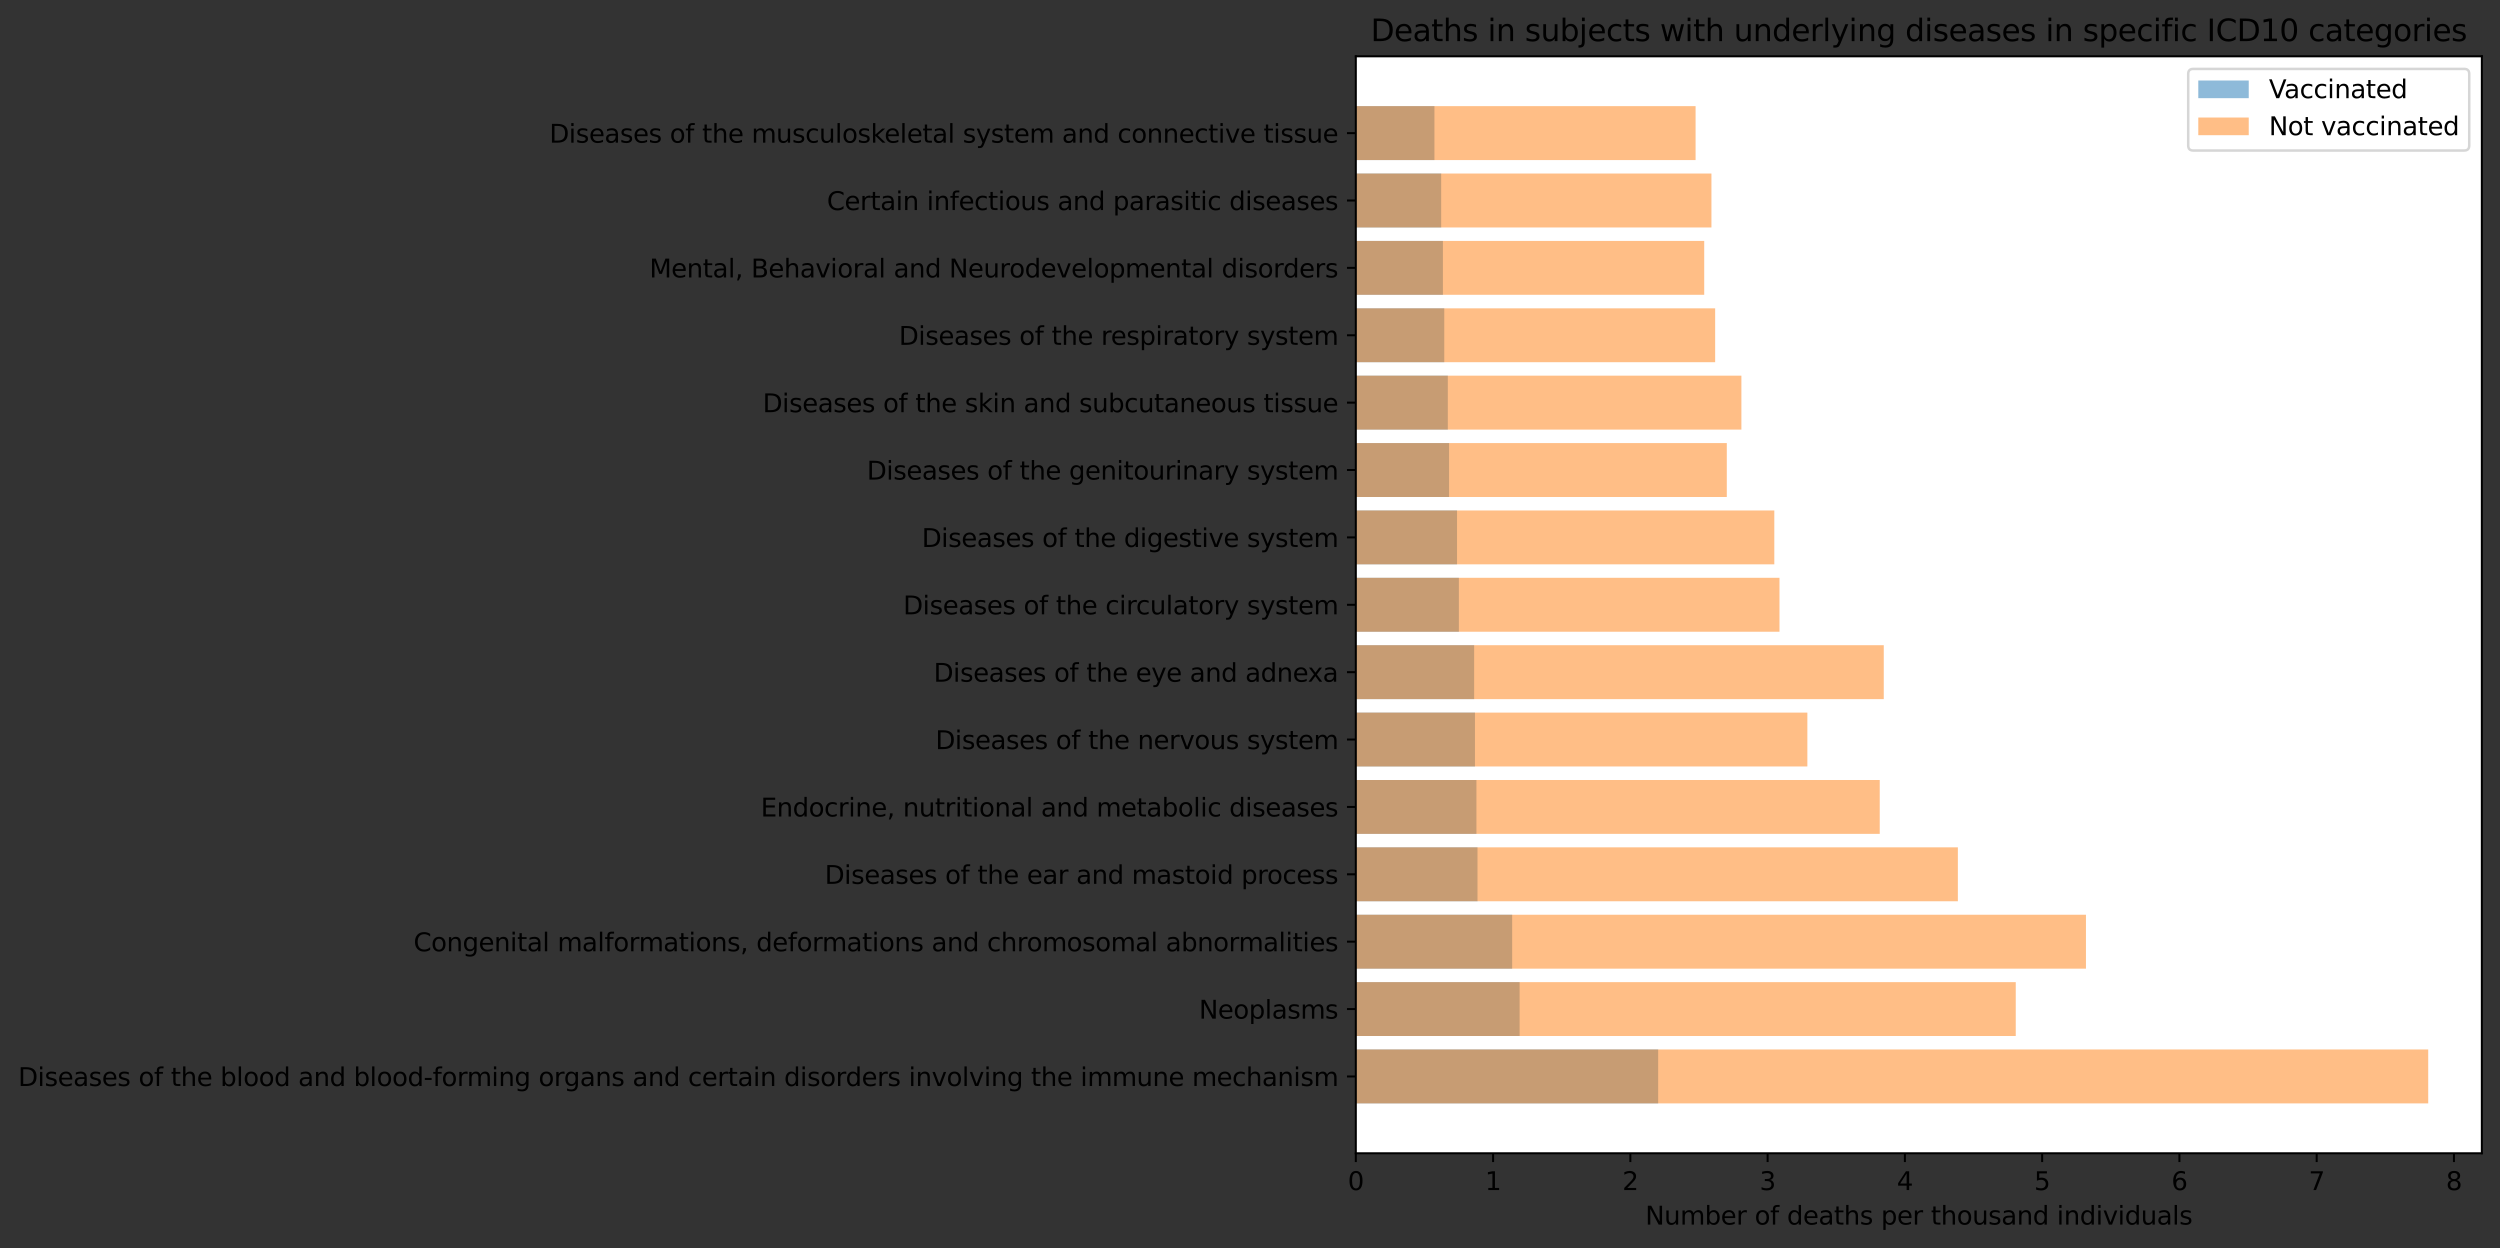 <?xml version="1.0" encoding="utf-8" standalone="no"?>
<!DOCTYPE svg PUBLIC "-//W3C//DTD SVG 1.1//EN"
  "http://www.w3.org/Graphics/SVG/1.1/DTD/svg11.dtd">
<svg height="494.754pt" version="1.1" viewBox="0 0 991.1 494.754" width="991.1pt" xmlns="http://www.w3.org/2000/svg" xmlns:xlink="http://www.w3.org/1999/xlink">
 <rect x="0" y="0" width="991.1" height="494.754" fill="#333333" stroke="none"/>
 <defs>
  <style type="text/css">*{stroke-linecap:butt;stroke-linejoin:round;}</style>
 </defs>
 <g id="figure_1">
  <g id="patch_1">
   <path d="M 0 494.754 
L 991.1 494.754 
L 991.1 0 
L 0 0 
z
" style="fill:none;"/>
  </g>
  <g id="axes_1">
   <g id="patch_2">
    <path d="M 537.5 457.198 
L 983.9 457.198 
L 983.9 22.318 
L 537.5 22.318 
z
" style="fill:#ffffff;"/>
   </g>
   <g id="patch_3">
    <path clip-path="url(#p3c9e8118b7)" d="M 537.5 437.431 
L 657.364 437.431 
L 657.364 416.061 
L 537.5 416.061 
z
" style="fill:#1f77b4;opacity:0.5;"/>
   </g>
   <g id="patch_4">
    <path clip-path="url(#p3c9e8118b7)" d="M 537.5 410.718 
L 602.438 410.718 
L 602.438 389.348 
L 537.5 389.348 
z
" style="fill:#1f77b4;opacity:0.5;"/>
   </g>
   <g id="patch_5">
    <path clip-path="url(#p3c9e8118b7)" d="M 537.5 384.006 
L 599.48 384.006 
L 599.48 362.636 
L 537.5 362.636 
z
" style="fill:#1f77b4;opacity:0.5;"/>
   </g>
   <g id="patch_6">
    <path clip-path="url(#p3c9e8118b7)" d="M 537.5 357.293 
L 585.743 357.293 
L 585.743 335.923 
L 537.5 335.923 
z
" style="fill:#1f77b4;opacity:0.5;"/>
   </g>
   <g id="patch_7">
    <path clip-path="url(#p3c9e8118b7)" d="M 537.5 330.581 
L 585.319 330.581 
L 585.319 309.211 
L 537.5 309.211 
z
" style="fill:#1f77b4;opacity:0.5;"/>
   </g>
   <g id="patch_8">
    <path clip-path="url(#p3c9e8118b7)" d="M 537.5 303.868 
L 584.738 303.868 
L 584.738 282.498 
L 537.5 282.498 
z
" style="fill:#1f77b4;opacity:0.5;"/>
   </g>
   <g id="patch_9">
    <path clip-path="url(#p3c9e8118b7)" d="M 537.5 277.156 
L 584.412 277.156 
L 584.412 255.786 
L 537.5 255.786 
z
" style="fill:#1f77b4;opacity:0.5;"/>
   </g>
   <g id="patch_10">
    <path clip-path="url(#p3c9e8118b7)" d="M 537.5 250.443 
L 578.355 250.443 
L 578.355 229.073 
L 537.5 229.073 
z
" style="fill:#1f77b4;opacity:0.5;"/>
   </g>
   <g id="patch_11">
    <path clip-path="url(#p3c9e8118b7)" d="M 537.5 223.731 
L 577.631 223.731 
L 577.631 202.361 
L 537.5 202.361 
z
" style="fill:#1f77b4;opacity:0.5;"/>
   </g>
   <g id="patch_12">
    <path clip-path="url(#p3c9e8118b7)" d="M 537.5 197.018 
L 574.469 197.018 
L 574.469 175.648 
L 537.5 175.648 
z
" style="fill:#1f77b4;opacity:0.5;"/>
   </g>
   <g id="patch_13">
    <path clip-path="url(#p3c9e8118b7)" d="M 537.5 170.306 
L 573.973 170.306 
L 573.973 148.936 
L 537.5 148.936 
z
" style="fill:#1f77b4;opacity:0.5;"/>
   </g>
   <g id="patch_14">
    <path clip-path="url(#p3c9e8118b7)" d="M 537.5 143.593 
L 572.563 143.593 
L 572.563 122.223 
L 537.5 122.223 
z
" style="fill:#1f77b4;opacity:0.5;"/>
   </g>
   <g id="patch_15">
    <path clip-path="url(#p3c9e8118b7)" d="M 537.5 116.88 
L 572.029 116.88 
L 572.029 95.51 
L 537.5 95.51 
z
" style="fill:#1f77b4;opacity:0.5;"/>
   </g>
   <g id="patch_16">
    <path clip-path="url(#p3c9e8118b7)" d="M 537.5 90.168 
L 571.342 90.168 
L 571.342 68.798 
L 537.5 68.798 
z
" style="fill:#1f77b4;opacity:0.5;"/>
   </g>
   <g id="patch_17">
    <path clip-path="url(#p3c9e8118b7)" d="M 537.5 63.455 
L 568.667 63.455 
L 568.667 42.085 
L 537.5 42.085 
z
" style="fill:#1f77b4;opacity:0.5;"/>
   </g>
   <g id="patch_18">
    <path clip-path="url(#p3c9e8118b7)" d="M 537.5 437.431 
L 962.643 437.431 
L 962.643 416.061 
L 537.5 416.061 
z
" style="fill:#ff7f0e;opacity:0.5;"/>
   </g>
   <g id="patch_19">
    <path clip-path="url(#p3c9e8118b7)" d="M 537.5 410.718 
L 799.126 410.718 
L 799.126 389.348 
L 537.5 389.348 
z
" style="fill:#ff7f0e;opacity:0.5;"/>
   </g>
   <g id="patch_20">
    <path clip-path="url(#p3c9e8118b7)" d="M 537.5 384.006 
L 826.959 384.006 
L 826.959 362.636 
L 537.5 362.636 
z
" style="fill:#ff7f0e;opacity:0.5;"/>
   </g>
   <g id="patch_21">
    <path clip-path="url(#p3c9e8118b7)" d="M 537.5 357.293 
L 776.177 357.293 
L 776.177 335.923 
L 537.5 335.923 
z
" style="fill:#ff7f0e;opacity:0.5;"/>
   </g>
   <g id="patch_22">
    <path clip-path="url(#p3c9e8118b7)" d="M 537.5 330.581 
L 745.203 330.581 
L 745.203 309.211 
L 537.5 309.211 
z
" style="fill:#ff7f0e;opacity:0.5;"/>
   </g>
   <g id="patch_23">
    <path clip-path="url(#p3c9e8118b7)" d="M 537.5 303.868 
L 716.508 303.868 
L 716.508 282.498 
L 537.5 282.498 
z
" style="fill:#ff7f0e;opacity:0.5;"/>
   </g>
   <g id="patch_24">
    <path clip-path="url(#p3c9e8118b7)" d="M 537.5 277.156 
L 746.801 277.156 
L 746.801 255.786 
L 537.5 255.786 
z
" style="fill:#ff7f0e;opacity:0.5;"/>
   </g>
   <g id="patch_25">
    <path clip-path="url(#p3c9e8118b7)" d="M 537.5 250.443 
L 705.458 250.443 
L 705.458 229.073 
L 537.5 229.073 
z
" style="fill:#ff7f0e;opacity:0.5;"/>
   </g>
   <g id="patch_26">
    <path clip-path="url(#p3c9e8118b7)" d="M 537.5 223.731 
L 703.409 223.731 
L 703.409 202.361 
L 537.5 202.361 
z
" style="fill:#ff7f0e;opacity:0.5;"/>
   </g>
   <g id="patch_27">
    <path clip-path="url(#p3c9e8118b7)" d="M 537.5 197.018 
L 684.576 197.018 
L 684.576 175.648 
L 537.5 175.648 
z
" style="fill:#ff7f0e;opacity:0.5;"/>
   </g>
   <g id="patch_28">
    <path clip-path="url(#p3c9e8118b7)" d="M 537.5 170.306 
L 690.36 170.306 
L 690.36 148.936 
L 537.5 148.936 
z
" style="fill:#ff7f0e;opacity:0.5;"/>
   </g>
   <g id="patch_29">
    <path clip-path="url(#p3c9e8118b7)" d="M 537.5 143.593 
L 679.956 143.593 
L 679.956 122.223 
L 537.5 122.223 
z
" style="fill:#ff7f0e;opacity:0.5;"/>
   </g>
   <g id="patch_30">
    <path clip-path="url(#p3c9e8118b7)" d="M 537.5 116.88 
L 675.617 116.88 
L 675.617 95.51 
L 537.5 95.51 
z
" style="fill:#ff7f0e;opacity:0.5;"/>
   </g>
   <g id="patch_31">
    <path clip-path="url(#p3c9e8118b7)" d="M 537.5 90.168 
L 678.48 90.168 
L 678.48 68.798 
L 537.5 68.798 
z
" style="fill:#ff7f0e;opacity:0.5;"/>
   </g>
   <g id="patch_32">
    <path clip-path="url(#p3c9e8118b7)" d="M 537.5 63.455 
L 672.199 63.455 
L 672.199 42.085 
L 537.5 42.085 
z
" style="fill:#ff7f0e;opacity:0.5;"/>
   </g>
   <g id="matplotlib.axis_1">
    <g id="xtick_1">
     <g id="line2d_1">
      <defs>
       <path d="M 0 0 
L 0 3.5 
" id="mb277428a0c" style="stroke:#000000;stroke-width:0.8;"/>
      </defs>
      <g>
       <use style="stroke:#000000;stroke-width:0.8;" x="537.5" xlink:href="#mb277428a0c" y="457.198"/>
      </g>
     </g>
     <g id="text_1">
      <!-- 0 -->
      <g transform="translate(534.319 471.797)scale(0.1 -0.1)">
       <defs>
        <path d="M 2034 4250 
Q 1547 4250 1301 3770 
Q 1056 3291 1056 2328 
Q 1056 1369 1301 889 
Q 1547 409 2034 409 
Q 2525 409 2770 889 
Q 3016 1369 3016 2328 
Q 3016 3291 2770 3770 
Q 2525 4250 2034 4250 
z
M 2034 4750 
Q 2819 4750 3233 4129 
Q 3647 3509 3647 2328 
Q 3647 1150 3233 529 
Q 2819 -91 2034 -91 
Q 1250 -91 836 529 
Q 422 1150 422 2328 
Q 422 3509 836 4129 
Q 1250 4750 2034 4750 
z
" id="DejaVuSans-30" transform="scale(0.016)"/>
       </defs>
       <use xlink:href="#DejaVuSans-30"/>
      </g>
     </g>
    </g>
    <g id="xtick_2">
     <g id="line2d_2">
      <g>
       <use style="stroke:#000000;stroke-width:0.8;" x="591.918" xlink:href="#mb277428a0c" y="457.198"/>
      </g>
     </g>
     <g id="text_2">
      <!-- 1 -->
      <g transform="translate(588.737 471.797)scale(0.1 -0.1)">
       <defs>
        <path d="M 794 531 
L 1825 531 
L 1825 4091 
L 703 3866 
L 703 4441 
L 1819 4666 
L 2450 4666 
L 2450 531 
L 3481 531 
L 3481 0 
L 794 0 
L 794 531 
z
" id="DejaVuSans-31" transform="scale(0.016)"/>
       </defs>
       <use xlink:href="#DejaVuSans-31"/>
      </g>
     </g>
    </g>
    <g id="xtick_3">
     <g id="line2d_3">
      <g>
       <use style="stroke:#000000;stroke-width:0.8;" x="646.337" xlink:href="#mb277428a0c" y="457.198"/>
      </g>
     </g>
     <g id="text_3">
      <!-- 2 -->
      <g transform="translate(643.155 471.797)scale(0.1 -0.1)">
       <defs>
        <path d="M 1228 531 
L 3431 531 
L 3431 0 
L 469 0 
L 469 531 
Q 828 903 1448 1529 
Q 2069 2156 2228 2338 
Q 2531 2678 2651 2914 
Q 2772 3150 2772 3378 
Q 2772 3750 2511 3984 
Q 2250 4219 1831 4219 
Q 1534 4219 1204 4116 
Q 875 4013 500 3803 
L 500 4441 
Q 881 4594 1212 4672 
Q 1544 4750 1819 4750 
Q 2544 4750 2975 4387 
Q 3406 4025 3406 3419 
Q 3406 3131 3298 2873 
Q 3191 2616 2906 2266 
Q 2828 2175 2409 1742 
Q 1991 1309 1228 531 
z
" id="DejaVuSans-32" transform="scale(0.016)"/>
       </defs>
       <use xlink:href="#DejaVuSans-32"/>
      </g>
     </g>
    </g>
    <g id="xtick_4">
     <g id="line2d_4">
      <g>
       <use style="stroke:#000000;stroke-width:0.8;" x="700.755" xlink:href="#mb277428a0c" y="457.198"/>
      </g>
     </g>
     <g id="text_4">
      <!-- 3 -->
      <g transform="translate(697.574 471.797)scale(0.1 -0.1)">
       <defs>
        <path d="M 2597 2516 
Q 3050 2419 3304 2112 
Q 3559 1806 3559 1356 
Q 3559 666 3084 287 
Q 2609 -91 1734 -91 
Q 1441 -91 1130 -33 
Q 819 25 488 141 
L 488 750 
Q 750 597 1062 519 
Q 1375 441 1716 441 
Q 2309 441 2620 675 
Q 2931 909 2931 1356 
Q 2931 1769 2642 2001 
Q 2353 2234 1838 2234 
L 1294 2234 
L 1294 2753 
L 1863 2753 
Q 2328 2753 2575 2939 
Q 2822 3125 2822 3475 
Q 2822 3834 2567 4026 
Q 2313 4219 1838 4219 
Q 1578 4219 1281 4162 
Q 984 4106 628 3988 
L 628 4550 
Q 988 4650 1302 4700 
Q 1616 4750 1894 4750 
Q 2613 4750 3031 4423 
Q 3450 4097 3450 3541 
Q 3450 3153 3228 2886 
Q 3006 2619 2597 2516 
z
" id="DejaVuSans-33" transform="scale(0.016)"/>
       </defs>
       <use xlink:href="#DejaVuSans-33"/>
      </g>
     </g>
    </g>
    <g id="xtick_5">
     <g id="line2d_5">
      <g>
       <use style="stroke:#000000;stroke-width:0.8;" x="755.173" xlink:href="#mb277428a0c" y="457.198"/>
      </g>
     </g>
     <g id="text_5">
      <!-- 4 -->
      <g transform="translate(751.992 471.797)scale(0.1 -0.1)">
       <defs>
        <path d="M 2419 4116 
L 825 1625 
L 2419 1625 
L 2419 4116 
z
M 2253 4666 
L 3047 4666 
L 3047 1625 
L 3713 1625 
L 3713 1100 
L 3047 1100 
L 3047 0 
L 2419 0 
L 2419 1100 
L 313 1100 
L 313 1709 
L 2253 4666 
z
" id="DejaVuSans-34" transform="scale(0.016)"/>
       </defs>
       <use xlink:href="#DejaVuSans-34"/>
      </g>
     </g>
    </g>
    <g id="xtick_6">
     <g id="line2d_6">
      <g>
       <use style="stroke:#000000;stroke-width:0.8;" x="809.591" xlink:href="#mb277428a0c" y="457.198"/>
      </g>
     </g>
     <g id="text_6">
      <!-- 5 -->
      <g transform="translate(806.41 471.797)scale(0.1 -0.1)">
       <defs>
        <path d="M 691 4666 
L 3169 4666 
L 3169 4134 
L 1269 4134 
L 1269 2991 
Q 1406 3038 1543 3061 
Q 1681 3084 1819 3084 
Q 2600 3084 3056 2656 
Q 3513 2228 3513 1497 
Q 3513 744 3044 326 
Q 2575 -91 1722 -91 
Q 1428 -91 1123 -41 
Q 819 9 494 109 
L 494 744 
Q 775 591 1075 516 
Q 1375 441 1709 441 
Q 2250 441 2565 725 
Q 2881 1009 2881 1497 
Q 2881 1984 2565 2268 
Q 2250 2553 1709 2553 
Q 1456 2553 1204 2497 
Q 953 2441 691 2322 
L 691 4666 
z
" id="DejaVuSans-35" transform="scale(0.016)"/>
       </defs>
       <use xlink:href="#DejaVuSans-35"/>
      </g>
     </g>
    </g>
    <g id="xtick_7">
     <g id="line2d_7">
      <g>
       <use style="stroke:#000000;stroke-width:0.8;" x="864.01" xlink:href="#mb277428a0c" y="457.198"/>
      </g>
     </g>
     <g id="text_7">
      <!-- 6 -->
      <g transform="translate(860.828 471.797)scale(0.1 -0.1)">
       <defs>
        <path d="M 2113 2584 
Q 1688 2584 1439 2293 
Q 1191 2003 1191 1497 
Q 1191 994 1439 701 
Q 1688 409 2113 409 
Q 2538 409 2786 701 
Q 3034 994 3034 1497 
Q 3034 2003 2786 2293 
Q 2538 2584 2113 2584 
z
M 3366 4563 
L 3366 3988 
Q 3128 4100 2886 4159 
Q 2644 4219 2406 4219 
Q 1781 4219 1451 3797 
Q 1122 3375 1075 2522 
Q 1259 2794 1537 2939 
Q 1816 3084 2150 3084 
Q 2853 3084 3261 2657 
Q 3669 2231 3669 1497 
Q 3669 778 3244 343 
Q 2819 -91 2113 -91 
Q 1303 -91 875 529 
Q 447 1150 447 2328 
Q 447 3434 972 4092 
Q 1497 4750 2381 4750 
Q 2619 4750 2861 4703 
Q 3103 4656 3366 4563 
z
" id="DejaVuSans-36" transform="scale(0.016)"/>
       </defs>
       <use xlink:href="#DejaVuSans-36"/>
      </g>
     </g>
    </g>
    <g id="xtick_8">
     <g id="line2d_8">
      <g>
       <use style="stroke:#000000;stroke-width:0.8;" x="918.428" xlink:href="#mb277428a0c" y="457.198"/>
      </g>
     </g>
     <g id="text_8">
      <!-- 7 -->
      <g transform="translate(915.247 471.797)scale(0.1 -0.1)">
       <defs>
        <path d="M 525 4666 
L 3525 4666 
L 3525 4397 
L 1831 0 
L 1172 0 
L 2766 4134 
L 525 4134 
L 525 4666 
z
" id="DejaVuSans-37" transform="scale(0.016)"/>
       </defs>
       <use xlink:href="#DejaVuSans-37"/>
      </g>
     </g>
    </g>
    <g id="xtick_9">
     <g id="line2d_9">
      <g>
       <use style="stroke:#000000;stroke-width:0.8;" x="972.846" xlink:href="#mb277428a0c" y="457.198"/>
      </g>
     </g>
     <g id="text_9">
      <!-- 8 -->
      <g transform="translate(969.665 471.797)scale(0.1 -0.1)">
       <defs>
        <path d="M 2034 2216 
Q 1584 2216 1326 1975 
Q 1069 1734 1069 1313 
Q 1069 891 1326 650 
Q 1584 409 2034 409 
Q 2484 409 2743 651 
Q 3003 894 3003 1313 
Q 3003 1734 2745 1975 
Q 2488 2216 2034 2216 
z
M 1403 2484 
Q 997 2584 770 2862 
Q 544 3141 544 3541 
Q 544 4100 942 4425 
Q 1341 4750 2034 4750 
Q 2731 4750 3128 4425 
Q 3525 4100 3525 3541 
Q 3525 3141 3298 2862 
Q 3072 2584 2669 2484 
Q 3125 2378 3379 2068 
Q 3634 1759 3634 1313 
Q 3634 634 3220 271 
Q 2806 -91 2034 -91 
Q 1263 -91 848 271 
Q 434 634 434 1313 
Q 434 1759 690 2068 
Q 947 2378 1403 2484 
z
M 1172 3481 
Q 1172 3119 1398 2916 
Q 1625 2713 2034 2713 
Q 2441 2713 2670 2916 
Q 2900 3119 2900 3481 
Q 2900 3844 2670 4047 
Q 2441 4250 2034 4250 
Q 1625 4250 1398 4047 
Q 1172 3844 1172 3481 
z
" id="DejaVuSans-38" transform="scale(0.016)"/>
       </defs>
       <use xlink:href="#DejaVuSans-38"/>
      </g>
     </g>
    </g>
    <g id="text_10">
     <!-- Number of deaths per thousand individuals -->
     <g transform="translate(652.255 485.475)scale(0.1 -0.1)">
      <defs>
       <path d="M 628 4666 
L 1478 4666 
L 3547 763 
L 3547 4666 
L 4159 4666 
L 4159 0 
L 3309 0 
L 1241 3903 
L 1241 0 
L 628 0 
L 628 4666 
z
" id="DejaVuSans-4e" transform="scale(0.016)"/>
       <path d="M 544 1381 
L 544 3500 
L 1119 3500 
L 1119 1403 
Q 1119 906 1312 657 
Q 1506 409 1894 409 
Q 2359 409 2629 706 
Q 2900 1003 2900 1516 
L 2900 3500 
L 3475 3500 
L 3475 0 
L 2900 0 
L 2900 538 
Q 2691 219 2414 64 
Q 2138 -91 1772 -91 
Q 1169 -91 856 284 
Q 544 659 544 1381 
z
M 1991 3584 
L 1991 3584 
z
" id="DejaVuSans-75" transform="scale(0.016)"/>
       <path d="M 3328 2828 
Q 3544 3216 3844 3400 
Q 4144 3584 4550 3584 
Q 5097 3584 5394 3201 
Q 5691 2819 5691 2113 
L 5691 0 
L 5113 0 
L 5113 2094 
Q 5113 2597 4934 2840 
Q 4756 3084 4391 3084 
Q 3944 3084 3684 2787 
Q 3425 2491 3425 1978 
L 3425 0 
L 2847 0 
L 2847 2094 
Q 2847 2600 2669 2842 
Q 2491 3084 2119 3084 
Q 1678 3084 1418 2786 
Q 1159 2488 1159 1978 
L 1159 0 
L 581 0 
L 581 3500 
L 1159 3500 
L 1159 2956 
Q 1356 3278 1631 3431 
Q 1906 3584 2284 3584 
Q 2666 3584 2933 3390 
Q 3200 3197 3328 2828 
z
" id="DejaVuSans-6d" transform="scale(0.016)"/>
       <path d="M 3116 1747 
Q 3116 2381 2855 2742 
Q 2594 3103 2138 3103 
Q 1681 3103 1420 2742 
Q 1159 2381 1159 1747 
Q 1159 1113 1420 752 
Q 1681 391 2138 391 
Q 2594 391 2855 752 
Q 3116 1113 3116 1747 
z
M 1159 2969 
Q 1341 3281 1617 3432 
Q 1894 3584 2278 3584 
Q 2916 3584 3314 3078 
Q 3713 2572 3713 1747 
Q 3713 922 3314 415 
Q 2916 -91 2278 -91 
Q 1894 -91 1617 61 
Q 1341 213 1159 525 
L 1159 0 
L 581 0 
L 581 4863 
L 1159 4863 
L 1159 2969 
z
" id="DejaVuSans-62" transform="scale(0.016)"/>
       <path d="M 3597 1894 
L 3597 1613 
L 953 1613 
Q 991 1019 1311 708 
Q 1631 397 2203 397 
Q 2534 397 2845 478 
Q 3156 559 3463 722 
L 3463 178 
Q 3153 47 2828 -22 
Q 2503 -91 2169 -91 
Q 1331 -91 842 396 
Q 353 884 353 1716 
Q 353 2575 817 3079 
Q 1281 3584 2069 3584 
Q 2775 3584 3186 3129 
Q 3597 2675 3597 1894 
z
M 3022 2063 
Q 3016 2534 2758 2815 
Q 2500 3097 2075 3097 
Q 1594 3097 1305 2825 
Q 1016 2553 972 2059 
L 3022 2063 
z
" id="DejaVuSans-65" transform="scale(0.016)"/>
       <path d="M 2631 2963 
Q 2534 3019 2420 3045 
Q 2306 3072 2169 3072 
Q 1681 3072 1420 2755 
Q 1159 2438 1159 1844 
L 1159 0 
L 581 0 
L 581 3500 
L 1159 3500 
L 1159 2956 
Q 1341 3275 1631 3429 
Q 1922 3584 2338 3584 
Q 2397 3584 2469 3576 
Q 2541 3569 2628 3553 
L 2631 2963 
z
" id="DejaVuSans-72" transform="scale(0.016)"/>
       <path id="DejaVuSans-20" transform="scale(0.016)"/>
       <path d="M 1959 3097 
Q 1497 3097 1228 2736 
Q 959 2375 959 1747 
Q 959 1119 1226 758 
Q 1494 397 1959 397 
Q 2419 397 2687 759 
Q 2956 1122 2956 1747 
Q 2956 2369 2687 2733 
Q 2419 3097 1959 3097 
z
M 1959 3584 
Q 2709 3584 3137 3096 
Q 3566 2609 3566 1747 
Q 3566 888 3137 398 
Q 2709 -91 1959 -91 
Q 1206 -91 779 398 
Q 353 888 353 1747 
Q 353 2609 779 3096 
Q 1206 3584 1959 3584 
z
" id="DejaVuSans-6f" transform="scale(0.016)"/>
       <path d="M 2375 4863 
L 2375 4384 
L 1825 4384 
Q 1516 4384 1395 4259 
Q 1275 4134 1275 3809 
L 1275 3500 
L 2222 3500 
L 2222 3053 
L 1275 3053 
L 1275 0 
L 697 0 
L 697 3053 
L 147 3053 
L 147 3500 
L 697 3500 
L 697 3744 
Q 697 4328 969 4595 
Q 1241 4863 1831 4863 
L 2375 4863 
z
" id="DejaVuSans-66" transform="scale(0.016)"/>
       <path d="M 2906 2969 
L 2906 4863 
L 3481 4863 
L 3481 0 
L 2906 0 
L 2906 525 
Q 2725 213 2448 61 
Q 2172 -91 1784 -91 
Q 1150 -91 751 415 
Q 353 922 353 1747 
Q 353 2572 751 3078 
Q 1150 3584 1784 3584 
Q 2172 3584 2448 3432 
Q 2725 3281 2906 2969 
z
M 947 1747 
Q 947 1113 1208 752 
Q 1469 391 1925 391 
Q 2381 391 2643 752 
Q 2906 1113 2906 1747 
Q 2906 2381 2643 2742 
Q 2381 3103 1925 3103 
Q 1469 3103 1208 2742 
Q 947 2381 947 1747 
z
" id="DejaVuSans-64" transform="scale(0.016)"/>
       <path d="M 2194 1759 
Q 1497 1759 1228 1600 
Q 959 1441 959 1056 
Q 959 750 1161 570 
Q 1363 391 1709 391 
Q 2188 391 2477 730 
Q 2766 1069 2766 1631 
L 2766 1759 
L 2194 1759 
z
M 3341 1997 
L 3341 0 
L 2766 0 
L 2766 531 
Q 2569 213 2275 61 
Q 1981 -91 1556 -91 
Q 1019 -91 701 211 
Q 384 513 384 1019 
Q 384 1609 779 1909 
Q 1175 2209 1959 2209 
L 2766 2209 
L 2766 2266 
Q 2766 2663 2505 2880 
Q 2244 3097 1772 3097 
Q 1472 3097 1187 3025 
Q 903 2953 641 2809 
L 641 3341 
Q 956 3463 1253 3523 
Q 1550 3584 1831 3584 
Q 2591 3584 2966 3190 
Q 3341 2797 3341 1997 
z
" id="DejaVuSans-61" transform="scale(0.016)"/>
       <path d="M 1172 4494 
L 1172 3500 
L 2356 3500 
L 2356 3053 
L 1172 3053 
L 1172 1153 
Q 1172 725 1289 603 
Q 1406 481 1766 481 
L 2356 481 
L 2356 0 
L 1766 0 
Q 1100 0 847 248 
Q 594 497 594 1153 
L 594 3053 
L 172 3053 
L 172 3500 
L 594 3500 
L 594 4494 
L 1172 4494 
z
" id="DejaVuSans-74" transform="scale(0.016)"/>
       <path d="M 3513 2113 
L 3513 0 
L 2938 0 
L 2938 2094 
Q 2938 2591 2744 2837 
Q 2550 3084 2163 3084 
Q 1697 3084 1428 2787 
Q 1159 2491 1159 1978 
L 1159 0 
L 581 0 
L 581 4863 
L 1159 4863 
L 1159 2956 
Q 1366 3272 1645 3428 
Q 1925 3584 2291 3584 
Q 2894 3584 3203 3211 
Q 3513 2838 3513 2113 
z
" id="DejaVuSans-68" transform="scale(0.016)"/>
       <path d="M 2834 3397 
L 2834 2853 
Q 2591 2978 2328 3040 
Q 2066 3103 1784 3103 
Q 1356 3103 1142 2972 
Q 928 2841 928 2578 
Q 928 2378 1081 2264 
Q 1234 2150 1697 2047 
L 1894 2003 
Q 2506 1872 2764 1633 
Q 3022 1394 3022 966 
Q 3022 478 2636 193 
Q 2250 -91 1575 -91 
Q 1294 -91 989 -36 
Q 684 19 347 128 
L 347 722 
Q 666 556 975 473 
Q 1284 391 1588 391 
Q 1994 391 2212 530 
Q 2431 669 2431 922 
Q 2431 1156 2273 1281 
Q 2116 1406 1581 1522 
L 1381 1569 
Q 847 1681 609 1914 
Q 372 2147 372 2553 
Q 372 3047 722 3315 
Q 1072 3584 1716 3584 
Q 2034 3584 2315 3537 
Q 2597 3491 2834 3397 
z
" id="DejaVuSans-73" transform="scale(0.016)"/>
       <path d="M 1159 525 
L 1159 -1331 
L 581 -1331 
L 581 3500 
L 1159 3500 
L 1159 2969 
Q 1341 3281 1617 3432 
Q 1894 3584 2278 3584 
Q 2916 3584 3314 3078 
Q 3713 2572 3713 1747 
Q 3713 922 3314 415 
Q 2916 -91 2278 -91 
Q 1894 -91 1617 61 
Q 1341 213 1159 525 
z
M 3116 1747 
Q 3116 2381 2855 2742 
Q 2594 3103 2138 3103 
Q 1681 3103 1420 2742 
Q 1159 2381 1159 1747 
Q 1159 1113 1420 752 
Q 1681 391 2138 391 
Q 2594 391 2855 752 
Q 3116 1113 3116 1747 
z
" id="DejaVuSans-70" transform="scale(0.016)"/>
       <path d="M 3513 2113 
L 3513 0 
L 2938 0 
L 2938 2094 
Q 2938 2591 2744 2837 
Q 2550 3084 2163 3084 
Q 1697 3084 1428 2787 
Q 1159 2491 1159 1978 
L 1159 0 
L 581 0 
L 581 3500 
L 1159 3500 
L 1159 2956 
Q 1366 3272 1645 3428 
Q 1925 3584 2291 3584 
Q 2894 3584 3203 3211 
Q 3513 2838 3513 2113 
z
" id="DejaVuSans-6e" transform="scale(0.016)"/>
       <path d="M 603 3500 
L 1178 3500 
L 1178 0 
L 603 0 
L 603 3500 
z
M 603 4863 
L 1178 4863 
L 1178 4134 
L 603 4134 
L 603 4863 
z
" id="DejaVuSans-69" transform="scale(0.016)"/>
       <path d="M 191 3500 
L 800 3500 
L 1894 563 
L 2988 3500 
L 3597 3500 
L 2284 0 
L 1503 0 
L 191 3500 
z
" id="DejaVuSans-76" transform="scale(0.016)"/>
       <path d="M 603 4863 
L 1178 4863 
L 1178 0 
L 603 0 
L 603 4863 
z
" id="DejaVuSans-6c" transform="scale(0.016)"/>
      </defs>
      <use xlink:href="#DejaVuSans-4e"/>
      <use x="74.805" xlink:href="#DejaVuSans-75"/>
      <use x="138.184" xlink:href="#DejaVuSans-6d"/>
      <use x="235.596" xlink:href="#DejaVuSans-62"/>
      <use x="299.072" xlink:href="#DejaVuSans-65"/>
      <use x="360.596" xlink:href="#DejaVuSans-72"/>
      <use x="401.709" xlink:href="#DejaVuSans-20"/>
      <use x="433.496" xlink:href="#DejaVuSans-6f"/>
      <use x="494.678" xlink:href="#DejaVuSans-66"/>
      <use x="529.883" xlink:href="#DejaVuSans-20"/>
      <use x="561.67" xlink:href="#DejaVuSans-64"/>
      <use x="625.146" xlink:href="#DejaVuSans-65"/>
      <use x="686.67" xlink:href="#DejaVuSans-61"/>
      <use x="747.949" xlink:href="#DejaVuSans-74"/>
      <use x="787.158" xlink:href="#DejaVuSans-68"/>
      <use x="850.537" xlink:href="#DejaVuSans-73"/>
      <use x="902.637" xlink:href="#DejaVuSans-20"/>
      <use x="934.424" xlink:href="#DejaVuSans-70"/>
      <use x="997.9" xlink:href="#DejaVuSans-65"/>
      <use x="1059.424" xlink:href="#DejaVuSans-72"/>
      <use x="1100.537" xlink:href="#DejaVuSans-20"/>
      <use x="1132.324" xlink:href="#DejaVuSans-74"/>
      <use x="1171.533" xlink:href="#DejaVuSans-68"/>
      <use x="1234.912" xlink:href="#DejaVuSans-6f"/>
      <use x="1296.094" xlink:href="#DejaVuSans-75"/>
      <use x="1359.473" xlink:href="#DejaVuSans-73"/>
      <use x="1411.572" xlink:href="#DejaVuSans-61"/>
      <use x="1472.852" xlink:href="#DejaVuSans-6e"/>
      <use x="1536.23" xlink:href="#DejaVuSans-64"/>
      <use x="1599.707" xlink:href="#DejaVuSans-20"/>
      <use x="1631.494" xlink:href="#DejaVuSans-69"/>
      <use x="1659.277" xlink:href="#DejaVuSans-6e"/>
      <use x="1722.656" xlink:href="#DejaVuSans-64"/>
      <use x="1786.133" xlink:href="#DejaVuSans-69"/>
      <use x="1813.916" xlink:href="#DejaVuSans-76"/>
      <use x="1873.096" xlink:href="#DejaVuSans-69"/>
      <use x="1900.879" xlink:href="#DejaVuSans-64"/>
      <use x="1964.355" xlink:href="#DejaVuSans-75"/>
      <use x="2027.734" xlink:href="#DejaVuSans-61"/>
      <use x="2089.014" xlink:href="#DejaVuSans-6c"/>
      <use x="2116.797" xlink:href="#DejaVuSans-73"/>
     </g>
    </g>
   </g>
   <g id="matplotlib.axis_2">
    <g id="ytick_1">
     <g id="line2d_10">
      <defs>
       <path d="M 0 0 
L -3.5 0 
" id="meede093f90" style="stroke:#000000;stroke-width:0.8;"/>
      </defs>
      <g>
       <use style="stroke:#000000;stroke-width:0.8;" x="537.5" xlink:href="#meede093f90" y="426.746"/>
      </g>
     </g>
     <g id="text_11">
      <!-- Diseases of the blood and blood-forming organs and certain disorders involving the immune mechanism -->
      <g transform="translate(7.2 430.545)scale(0.1 -0.1)">
       <defs>
        <path d="M 1259 4147 
L 1259 519 
L 2022 519 
Q 2988 519 3436 956 
Q 3884 1394 3884 2338 
Q 3884 3275 3436 3711 
Q 2988 4147 2022 4147 
L 1259 4147 
z
M 628 4666 
L 1925 4666 
Q 3281 4666 3915 4102 
Q 4550 3538 4550 2338 
Q 4550 1131 3912 565 
Q 3275 0 1925 0 
L 628 0 
L 628 4666 
z
" id="DejaVuSans-44" transform="scale(0.016)"/>
        <path d="M 313 2009 
L 1997 2009 
L 1997 1497 
L 313 1497 
L 313 2009 
z
" id="DejaVuSans-2d" transform="scale(0.016)"/>
        <path d="M 2906 1791 
Q 2906 2416 2648 2759 
Q 2391 3103 1925 3103 
Q 1463 3103 1205 2759 
Q 947 2416 947 1791 
Q 947 1169 1205 825 
Q 1463 481 1925 481 
Q 2391 481 2648 825 
Q 2906 1169 2906 1791 
z
M 3481 434 
Q 3481 -459 3084 -895 
Q 2688 -1331 1869 -1331 
Q 1566 -1331 1297 -1286 
Q 1028 -1241 775 -1147 
L 775 -588 
Q 1028 -725 1275 -790 
Q 1522 -856 1778 -856 
Q 2344 -856 2625 -561 
Q 2906 -266 2906 331 
L 2906 616 
Q 2728 306 2450 153 
Q 2172 0 1784 0 
Q 1141 0 747 490 
Q 353 981 353 1791 
Q 353 2603 747 3093 
Q 1141 3584 1784 3584 
Q 2172 3584 2450 3431 
Q 2728 3278 2906 2969 
L 2906 3500 
L 3481 3500 
L 3481 434 
z
" id="DejaVuSans-67" transform="scale(0.016)"/>
        <path d="M 3122 3366 
L 3122 2828 
Q 2878 2963 2633 3030 
Q 2388 3097 2138 3097 
Q 1578 3097 1268 2742 
Q 959 2388 959 1747 
Q 959 1106 1268 751 
Q 1578 397 2138 397 
Q 2388 397 2633 464 
Q 2878 531 3122 666 
L 3122 134 
Q 2881 22 2623 -34 
Q 2366 -91 2075 -91 
Q 1284 -91 818 406 
Q 353 903 353 1747 
Q 353 2603 823 3093 
Q 1294 3584 2113 3584 
Q 2378 3584 2631 3529 
Q 2884 3475 3122 3366 
z
" id="DejaVuSans-63" transform="scale(0.016)"/>
       </defs>
       <use xlink:href="#DejaVuSans-44"/>
       <use x="77.002" xlink:href="#DejaVuSans-69"/>
       <use x="104.785" xlink:href="#DejaVuSans-73"/>
       <use x="156.885" xlink:href="#DejaVuSans-65"/>
       <use x="218.408" xlink:href="#DejaVuSans-61"/>
       <use x="279.688" xlink:href="#DejaVuSans-73"/>
       <use x="331.787" xlink:href="#DejaVuSans-65"/>
       <use x="393.311" xlink:href="#DejaVuSans-73"/>
       <use x="445.41" xlink:href="#DejaVuSans-20"/>
       <use x="477.197" xlink:href="#DejaVuSans-6f"/>
       <use x="538.379" xlink:href="#DejaVuSans-66"/>
       <use x="573.584" xlink:href="#DejaVuSans-20"/>
       <use x="605.371" xlink:href="#DejaVuSans-74"/>
       <use x="644.58" xlink:href="#DejaVuSans-68"/>
       <use x="707.959" xlink:href="#DejaVuSans-65"/>
       <use x="769.482" xlink:href="#DejaVuSans-20"/>
       <use x="801.27" xlink:href="#DejaVuSans-62"/>
       <use x="864.746" xlink:href="#DejaVuSans-6c"/>
       <use x="892.529" xlink:href="#DejaVuSans-6f"/>
       <use x="953.711" xlink:href="#DejaVuSans-6f"/>
       <use x="1014.893" xlink:href="#DejaVuSans-64"/>
       <use x="1078.369" xlink:href="#DejaVuSans-20"/>
       <use x="1110.156" xlink:href="#DejaVuSans-61"/>
       <use x="1171.436" xlink:href="#DejaVuSans-6e"/>
       <use x="1234.814" xlink:href="#DejaVuSans-64"/>
       <use x="1298.291" xlink:href="#DejaVuSans-20"/>
       <use x="1330.078" xlink:href="#DejaVuSans-62"/>
       <use x="1393.555" xlink:href="#DejaVuSans-6c"/>
       <use x="1421.338" xlink:href="#DejaVuSans-6f"/>
       <use x="1482.52" xlink:href="#DejaVuSans-6f"/>
       <use x="1543.701" xlink:href="#DejaVuSans-64"/>
       <use x="1607.178" xlink:href="#DejaVuSans-2d"/>
       <use x="1643.262" xlink:href="#DejaVuSans-66"/>
       <use x="1678.467" xlink:href="#DejaVuSans-6f"/>
       <use x="1739.648" xlink:href="#DejaVuSans-72"/>
       <use x="1779.012" xlink:href="#DejaVuSans-6d"/>
       <use x="1876.424" xlink:href="#DejaVuSans-69"/>
       <use x="1904.207" xlink:href="#DejaVuSans-6e"/>
       <use x="1967.586" xlink:href="#DejaVuSans-67"/>
       <use x="2031.062" xlink:href="#DejaVuSans-20"/>
       <use x="2062.85" xlink:href="#DejaVuSans-6f"/>
       <use x="2124.031" xlink:href="#DejaVuSans-72"/>
       <use x="2163.395" xlink:href="#DejaVuSans-67"/>
       <use x="2226.871" xlink:href="#DejaVuSans-61"/>
       <use x="2288.15" xlink:href="#DejaVuSans-6e"/>
       <use x="2351.529" xlink:href="#DejaVuSans-73"/>
       <use x="2403.629" xlink:href="#DejaVuSans-20"/>
       <use x="2435.416" xlink:href="#DejaVuSans-61"/>
       <use x="2496.695" xlink:href="#DejaVuSans-6e"/>
       <use x="2560.074" xlink:href="#DejaVuSans-64"/>
       <use x="2623.551" xlink:href="#DejaVuSans-20"/>
       <use x="2655.338" xlink:href="#DejaVuSans-63"/>
       <use x="2710.318" xlink:href="#DejaVuSans-65"/>
       <use x="2771.842" xlink:href="#DejaVuSans-72"/>
       <use x="2812.955" xlink:href="#DejaVuSans-74"/>
       <use x="2852.164" xlink:href="#DejaVuSans-61"/>
       <use x="2913.443" xlink:href="#DejaVuSans-69"/>
       <use x="2941.227" xlink:href="#DejaVuSans-6e"/>
       <use x="3004.605" xlink:href="#DejaVuSans-20"/>
       <use x="3036.393" xlink:href="#DejaVuSans-64"/>
       <use x="3099.869" xlink:href="#DejaVuSans-69"/>
       <use x="3127.652" xlink:href="#DejaVuSans-73"/>
       <use x="3179.752" xlink:href="#DejaVuSans-6f"/>
       <use x="3240.934" xlink:href="#DejaVuSans-72"/>
       <use x="3280.297" xlink:href="#DejaVuSans-64"/>
       <use x="3343.773" xlink:href="#DejaVuSans-65"/>
       <use x="3405.297" xlink:href="#DejaVuSans-72"/>
       <use x="3446.41" xlink:href="#DejaVuSans-73"/>
       <use x="3498.51" xlink:href="#DejaVuSans-20"/>
       <use x="3530.297" xlink:href="#DejaVuSans-69"/>
       <use x="3558.08" xlink:href="#DejaVuSans-6e"/>
       <use x="3621.459" xlink:href="#DejaVuSans-76"/>
       <use x="3680.639" xlink:href="#DejaVuSans-6f"/>
       <use x="3741.82" xlink:href="#DejaVuSans-6c"/>
       <use x="3769.604" xlink:href="#DejaVuSans-76"/>
       <use x="3828.783" xlink:href="#DejaVuSans-69"/>
       <use x="3856.566" xlink:href="#DejaVuSans-6e"/>
       <use x="3919.945" xlink:href="#DejaVuSans-67"/>
       <use x="3983.422" xlink:href="#DejaVuSans-20"/>
       <use x="4015.209" xlink:href="#DejaVuSans-74"/>
       <use x="4054.418" xlink:href="#DejaVuSans-68"/>
       <use x="4117.797" xlink:href="#DejaVuSans-65"/>
       <use x="4179.32" xlink:href="#DejaVuSans-20"/>
       <use x="4211.107" xlink:href="#DejaVuSans-69"/>
       <use x="4238.891" xlink:href="#DejaVuSans-6d"/>
       <use x="4336.303" xlink:href="#DejaVuSans-6d"/>
       <use x="4433.715" xlink:href="#DejaVuSans-75"/>
       <use x="4497.094" xlink:href="#DejaVuSans-6e"/>
       <use x="4560.473" xlink:href="#DejaVuSans-65"/>
       <use x="4621.996" xlink:href="#DejaVuSans-20"/>
       <use x="4653.783" xlink:href="#DejaVuSans-6d"/>
       <use x="4751.195" xlink:href="#DejaVuSans-65"/>
       <use x="4812.719" xlink:href="#DejaVuSans-63"/>
       <use x="4867.699" xlink:href="#DejaVuSans-68"/>
       <use x="4931.078" xlink:href="#DejaVuSans-61"/>
       <use x="4992.357" xlink:href="#DejaVuSans-6e"/>
       <use x="5055.736" xlink:href="#DejaVuSans-69"/>
       <use x="5083.52" xlink:href="#DejaVuSans-73"/>
       <use x="5135.619" xlink:href="#DejaVuSans-6d"/>
      </g>
     </g>
    </g>
    <g id="ytick_2">
     <g id="line2d_11">
      <g>
       <use style="stroke:#000000;stroke-width:0.8;" x="537.5" xlink:href="#meede093f90" y="400.033"/>
      </g>
     </g>
     <g id="text_12">
      <!-- Neoplasms -->
      <g transform="translate(475.333 403.833)scale(0.1 -0.1)">
       <use xlink:href="#DejaVuSans-4e"/>
       <use x="74.805" xlink:href="#DejaVuSans-65"/>
       <use x="136.328" xlink:href="#DejaVuSans-6f"/>
       <use x="197.51" xlink:href="#DejaVuSans-70"/>
       <use x="260.986" xlink:href="#DejaVuSans-6c"/>
       <use x="288.77" xlink:href="#DejaVuSans-61"/>
       <use x="350.049" xlink:href="#DejaVuSans-73"/>
       <use x="402.148" xlink:href="#DejaVuSans-6d"/>
       <use x="499.561" xlink:href="#DejaVuSans-73"/>
      </g>
     </g>
    </g>
    <g id="ytick_3">
     <g id="line2d_12">
      <g>
       <use style="stroke:#000000;stroke-width:0.8;" x="537.5" xlink:href="#meede093f90" y="373.321"/>
      </g>
     </g>
     <g id="text_13">
      <!-- Congenital malformations, deformations and chromosomal abnormalities -->
      <g transform="translate(163.941 377.12)scale(0.1 -0.1)">
       <defs>
        <path d="M 4122 4306 
L 4122 3641 
Q 3803 3938 3442 4084 
Q 3081 4231 2675 4231 
Q 1875 4231 1450 3742 
Q 1025 3253 1025 2328 
Q 1025 1406 1450 917 
Q 1875 428 2675 428 
Q 3081 428 3442 575 
Q 3803 722 4122 1019 
L 4122 359 
Q 3791 134 3420 21 
Q 3050 -91 2638 -91 
Q 1578 -91 968 557 
Q 359 1206 359 2328 
Q 359 3453 968 4101 
Q 1578 4750 2638 4750 
Q 3056 4750 3426 4639 
Q 3797 4528 4122 4306 
z
" id="DejaVuSans-43" transform="scale(0.016)"/>
        <path d="M 750 794 
L 1409 794 
L 1409 256 
L 897 -744 
L 494 -744 
L 750 256 
L 750 794 
z
" id="DejaVuSans-2c" transform="scale(0.016)"/>
       </defs>
       <use xlink:href="#DejaVuSans-43"/>
       <use x="69.824" xlink:href="#DejaVuSans-6f"/>
       <use x="131.006" xlink:href="#DejaVuSans-6e"/>
       <use x="194.385" xlink:href="#DejaVuSans-67"/>
       <use x="257.861" xlink:href="#DejaVuSans-65"/>
       <use x="319.385" xlink:href="#DejaVuSans-6e"/>
       <use x="382.764" xlink:href="#DejaVuSans-69"/>
       <use x="410.547" xlink:href="#DejaVuSans-74"/>
       <use x="449.756" xlink:href="#DejaVuSans-61"/>
       <use x="511.035" xlink:href="#DejaVuSans-6c"/>
       <use x="538.818" xlink:href="#DejaVuSans-20"/>
       <use x="570.605" xlink:href="#DejaVuSans-6d"/>
       <use x="668.018" xlink:href="#DejaVuSans-61"/>
       <use x="729.297" xlink:href="#DejaVuSans-6c"/>
       <use x="757.08" xlink:href="#DejaVuSans-66"/>
       <use x="792.285" xlink:href="#DejaVuSans-6f"/>
       <use x="853.467" xlink:href="#DejaVuSans-72"/>
       <use x="892.83" xlink:href="#DejaVuSans-6d"/>
       <use x="990.242" xlink:href="#DejaVuSans-61"/>
       <use x="1051.521" xlink:href="#DejaVuSans-74"/>
       <use x="1090.73" xlink:href="#DejaVuSans-69"/>
       <use x="1118.514" xlink:href="#DejaVuSans-6f"/>
       <use x="1179.695" xlink:href="#DejaVuSans-6e"/>
       <use x="1243.074" xlink:href="#DejaVuSans-73"/>
       <use x="1295.174" xlink:href="#DejaVuSans-2c"/>
       <use x="1326.961" xlink:href="#DejaVuSans-20"/>
       <use x="1358.748" xlink:href="#DejaVuSans-64"/>
       <use x="1422.225" xlink:href="#DejaVuSans-65"/>
       <use x="1483.748" xlink:href="#DejaVuSans-66"/>
       <use x="1518.953" xlink:href="#DejaVuSans-6f"/>
       <use x="1580.135" xlink:href="#DejaVuSans-72"/>
       <use x="1619.498" xlink:href="#DejaVuSans-6d"/>
       <use x="1716.91" xlink:href="#DejaVuSans-61"/>
       <use x="1778.189" xlink:href="#DejaVuSans-74"/>
       <use x="1817.398" xlink:href="#DejaVuSans-69"/>
       <use x="1845.182" xlink:href="#DejaVuSans-6f"/>
       <use x="1906.363" xlink:href="#DejaVuSans-6e"/>
       <use x="1969.742" xlink:href="#DejaVuSans-73"/>
       <use x="2021.842" xlink:href="#DejaVuSans-20"/>
       <use x="2053.629" xlink:href="#DejaVuSans-61"/>
       <use x="2114.908" xlink:href="#DejaVuSans-6e"/>
       <use x="2178.287" xlink:href="#DejaVuSans-64"/>
       <use x="2241.764" xlink:href="#DejaVuSans-20"/>
       <use x="2273.551" xlink:href="#DejaVuSans-63"/>
       <use x="2328.531" xlink:href="#DejaVuSans-68"/>
       <use x="2391.91" xlink:href="#DejaVuSans-72"/>
       <use x="2430.773" xlink:href="#DejaVuSans-6f"/>
       <use x="2491.955" xlink:href="#DejaVuSans-6d"/>
       <use x="2589.367" xlink:href="#DejaVuSans-6f"/>
       <use x="2650.549" xlink:href="#DejaVuSans-73"/>
       <use x="2702.648" xlink:href="#DejaVuSans-6f"/>
       <use x="2763.83" xlink:href="#DejaVuSans-6d"/>
       <use x="2861.242" xlink:href="#DejaVuSans-61"/>
       <use x="2922.521" xlink:href="#DejaVuSans-6c"/>
       <use x="2950.305" xlink:href="#DejaVuSans-20"/>
       <use x="2982.092" xlink:href="#DejaVuSans-61"/>
       <use x="3043.371" xlink:href="#DejaVuSans-62"/>
       <use x="3106.848" xlink:href="#DejaVuSans-6e"/>
       <use x="3170.227" xlink:href="#DejaVuSans-6f"/>
       <use x="3231.408" xlink:href="#DejaVuSans-72"/>
       <use x="3270.771" xlink:href="#DejaVuSans-6d"/>
       <use x="3368.184" xlink:href="#DejaVuSans-61"/>
       <use x="3429.463" xlink:href="#DejaVuSans-6c"/>
       <use x="3457.246" xlink:href="#DejaVuSans-69"/>
       <use x="3485.029" xlink:href="#DejaVuSans-74"/>
       <use x="3524.238" xlink:href="#DejaVuSans-69"/>
       <use x="3552.021" xlink:href="#DejaVuSans-65"/>
       <use x="3613.545" xlink:href="#DejaVuSans-73"/>
      </g>
     </g>
    </g>
    <g id="ytick_4">
     <g id="line2d_13">
      <g>
       <use style="stroke:#000000;stroke-width:0.8;" x="537.5" xlink:href="#meede093f90" y="346.608"/>
      </g>
     </g>
     <g id="text_14">
      <!-- Diseases of the ear and mastoid process -->
      <g transform="translate(326.967 350.407)scale(0.1 -0.1)">
       <use xlink:href="#DejaVuSans-44"/>
       <use x="77.002" xlink:href="#DejaVuSans-69"/>
       <use x="104.785" xlink:href="#DejaVuSans-73"/>
       <use x="156.885" xlink:href="#DejaVuSans-65"/>
       <use x="218.408" xlink:href="#DejaVuSans-61"/>
       <use x="279.688" xlink:href="#DejaVuSans-73"/>
       <use x="331.787" xlink:href="#DejaVuSans-65"/>
       <use x="393.311" xlink:href="#DejaVuSans-73"/>
       <use x="445.41" xlink:href="#DejaVuSans-20"/>
       <use x="477.197" xlink:href="#DejaVuSans-6f"/>
       <use x="538.379" xlink:href="#DejaVuSans-66"/>
       <use x="573.584" xlink:href="#DejaVuSans-20"/>
       <use x="605.371" xlink:href="#DejaVuSans-74"/>
       <use x="644.58" xlink:href="#DejaVuSans-68"/>
       <use x="707.959" xlink:href="#DejaVuSans-65"/>
       <use x="769.482" xlink:href="#DejaVuSans-20"/>
       <use x="801.27" xlink:href="#DejaVuSans-65"/>
       <use x="862.793" xlink:href="#DejaVuSans-61"/>
       <use x="924.072" xlink:href="#DejaVuSans-72"/>
       <use x="965.186" xlink:href="#DejaVuSans-20"/>
       <use x="996.973" xlink:href="#DejaVuSans-61"/>
       <use x="1058.252" xlink:href="#DejaVuSans-6e"/>
       <use x="1121.631" xlink:href="#DejaVuSans-64"/>
       <use x="1185.107" xlink:href="#DejaVuSans-20"/>
       <use x="1216.895" xlink:href="#DejaVuSans-6d"/>
       <use x="1314.307" xlink:href="#DejaVuSans-61"/>
       <use x="1375.586" xlink:href="#DejaVuSans-73"/>
       <use x="1427.686" xlink:href="#DejaVuSans-74"/>
       <use x="1466.895" xlink:href="#DejaVuSans-6f"/>
       <use x="1528.076" xlink:href="#DejaVuSans-69"/>
       <use x="1555.859" xlink:href="#DejaVuSans-64"/>
       <use x="1619.336" xlink:href="#DejaVuSans-20"/>
       <use x="1651.123" xlink:href="#DejaVuSans-70"/>
       <use x="1714.6" xlink:href="#DejaVuSans-72"/>
       <use x="1753.463" xlink:href="#DejaVuSans-6f"/>
       <use x="1814.645" xlink:href="#DejaVuSans-63"/>
       <use x="1869.625" xlink:href="#DejaVuSans-65"/>
       <use x="1931.148" xlink:href="#DejaVuSans-73"/>
       <use x="1983.248" xlink:href="#DejaVuSans-73"/>
      </g>
     </g>
    </g>
    <g id="ytick_5">
     <g id="line2d_14">
      <g>
       <use style="stroke:#000000;stroke-width:0.8;" x="537.5" xlink:href="#meede093f90" y="319.896"/>
      </g>
     </g>
     <g id="text_15">
      <!-- Endocrine, nutritional and metabolic diseases -->
      <g transform="translate(301.595 323.695)scale(0.1 -0.1)">
       <defs>
        <path d="M 628 4666 
L 3578 4666 
L 3578 4134 
L 1259 4134 
L 1259 2753 
L 3481 2753 
L 3481 2222 
L 1259 2222 
L 1259 531 
L 3634 531 
L 3634 0 
L 628 0 
L 628 4666 
z
" id="DejaVuSans-45" transform="scale(0.016)"/>
       </defs>
       <use xlink:href="#DejaVuSans-45"/>
       <use x="63.184" xlink:href="#DejaVuSans-6e"/>
       <use x="126.562" xlink:href="#DejaVuSans-64"/>
       <use x="190.039" xlink:href="#DejaVuSans-6f"/>
       <use x="251.221" xlink:href="#DejaVuSans-63"/>
       <use x="306.201" xlink:href="#DejaVuSans-72"/>
       <use x="347.314" xlink:href="#DejaVuSans-69"/>
       <use x="375.098" xlink:href="#DejaVuSans-6e"/>
       <use x="438.477" xlink:href="#DejaVuSans-65"/>
       <use x="500" xlink:href="#DejaVuSans-2c"/>
       <use x="531.787" xlink:href="#DejaVuSans-20"/>
       <use x="563.574" xlink:href="#DejaVuSans-6e"/>
       <use x="626.953" xlink:href="#DejaVuSans-75"/>
       <use x="690.332" xlink:href="#DejaVuSans-74"/>
       <use x="729.541" xlink:href="#DejaVuSans-72"/>
       <use x="770.654" xlink:href="#DejaVuSans-69"/>
       <use x="798.438" xlink:href="#DejaVuSans-74"/>
       <use x="837.646" xlink:href="#DejaVuSans-69"/>
       <use x="865.43" xlink:href="#DejaVuSans-6f"/>
       <use x="926.611" xlink:href="#DejaVuSans-6e"/>
       <use x="989.99" xlink:href="#DejaVuSans-61"/>
       <use x="1051.27" xlink:href="#DejaVuSans-6c"/>
       <use x="1079.053" xlink:href="#DejaVuSans-20"/>
       <use x="1110.84" xlink:href="#DejaVuSans-61"/>
       <use x="1172.119" xlink:href="#DejaVuSans-6e"/>
       <use x="1235.498" xlink:href="#DejaVuSans-64"/>
       <use x="1298.975" xlink:href="#DejaVuSans-20"/>
       <use x="1330.762" xlink:href="#DejaVuSans-6d"/>
       <use x="1428.174" xlink:href="#DejaVuSans-65"/>
       <use x="1489.697" xlink:href="#DejaVuSans-74"/>
       <use x="1528.906" xlink:href="#DejaVuSans-61"/>
       <use x="1590.186" xlink:href="#DejaVuSans-62"/>
       <use x="1653.662" xlink:href="#DejaVuSans-6f"/>
       <use x="1714.844" xlink:href="#DejaVuSans-6c"/>
       <use x="1742.627" xlink:href="#DejaVuSans-69"/>
       <use x="1770.41" xlink:href="#DejaVuSans-63"/>
       <use x="1825.391" xlink:href="#DejaVuSans-20"/>
       <use x="1857.178" xlink:href="#DejaVuSans-64"/>
       <use x="1920.654" xlink:href="#DejaVuSans-69"/>
       <use x="1948.438" xlink:href="#DejaVuSans-73"/>
       <use x="2000.537" xlink:href="#DejaVuSans-65"/>
       <use x="2062.061" xlink:href="#DejaVuSans-61"/>
       <use x="2123.34" xlink:href="#DejaVuSans-73"/>
       <use x="2175.439" xlink:href="#DejaVuSans-65"/>
       <use x="2236.963" xlink:href="#DejaVuSans-73"/>
      </g>
     </g>
    </g>
    <g id="ytick_6">
     <g id="line2d_15">
      <g>
       <use style="stroke:#000000;stroke-width:0.8;" x="537.5" xlink:href="#meede093f90" y="293.183"/>
      </g>
     </g>
     <g id="text_16">
      <!-- Diseases of the nervous system -->
      <g transform="translate(370.859 296.982)scale(0.1 -0.1)">
       <defs>
        <path d="M 2059 -325 
Q 1816 -950 1584 -1140 
Q 1353 -1331 966 -1331 
L 506 -1331 
L 506 -850 
L 844 -850 
Q 1081 -850 1212 -737 
Q 1344 -625 1503 -206 
L 1606 56 
L 191 3500 
L 800 3500 
L 1894 763 
L 2988 3500 
L 3597 3500 
L 2059 -325 
z
" id="DejaVuSans-79" transform="scale(0.016)"/>
       </defs>
       <use xlink:href="#DejaVuSans-44"/>
       <use x="77.002" xlink:href="#DejaVuSans-69"/>
       <use x="104.785" xlink:href="#DejaVuSans-73"/>
       <use x="156.885" xlink:href="#DejaVuSans-65"/>
       <use x="218.408" xlink:href="#DejaVuSans-61"/>
       <use x="279.688" xlink:href="#DejaVuSans-73"/>
       <use x="331.787" xlink:href="#DejaVuSans-65"/>
       <use x="393.311" xlink:href="#DejaVuSans-73"/>
       <use x="445.41" xlink:href="#DejaVuSans-20"/>
       <use x="477.197" xlink:href="#DejaVuSans-6f"/>
       <use x="538.379" xlink:href="#DejaVuSans-66"/>
       <use x="573.584" xlink:href="#DejaVuSans-20"/>
       <use x="605.371" xlink:href="#DejaVuSans-74"/>
       <use x="644.58" xlink:href="#DejaVuSans-68"/>
       <use x="707.959" xlink:href="#DejaVuSans-65"/>
       <use x="769.482" xlink:href="#DejaVuSans-20"/>
       <use x="801.27" xlink:href="#DejaVuSans-6e"/>
       <use x="864.648" xlink:href="#DejaVuSans-65"/>
       <use x="926.172" xlink:href="#DejaVuSans-72"/>
       <use x="967.285" xlink:href="#DejaVuSans-76"/>
       <use x="1026.465" xlink:href="#DejaVuSans-6f"/>
       <use x="1087.646" xlink:href="#DejaVuSans-75"/>
       <use x="1151.025" xlink:href="#DejaVuSans-73"/>
       <use x="1203.125" xlink:href="#DejaVuSans-20"/>
       <use x="1234.912" xlink:href="#DejaVuSans-73"/>
       <use x="1287.012" xlink:href="#DejaVuSans-79"/>
       <use x="1346.191" xlink:href="#DejaVuSans-73"/>
       <use x="1398.291" xlink:href="#DejaVuSans-74"/>
       <use x="1437.5" xlink:href="#DejaVuSans-65"/>
       <use x="1499.023" xlink:href="#DejaVuSans-6d"/>
      </g>
     </g>
    </g>
    <g id="ytick_7">
     <g id="line2d_16">
      <g>
       <use style="stroke:#000000;stroke-width:0.8;" x="537.5" xlink:href="#meede093f90" y="266.471"/>
      </g>
     </g>
     <g id="text_17">
      <!-- Diseases of the eye and adnexa -->
      <g transform="translate(370.141 270.27)scale(0.1 -0.1)">
       <defs>
        <path d="M 3513 3500 
L 2247 1797 
L 3578 0 
L 2900 0 
L 1881 1375 
L 863 0 
L 184 0 
L 1544 1831 
L 300 3500 
L 978 3500 
L 1906 2253 
L 2834 3500 
L 3513 3500 
z
" id="DejaVuSans-78" transform="scale(0.016)"/>
       </defs>
       <use xlink:href="#DejaVuSans-44"/>
       <use x="77.002" xlink:href="#DejaVuSans-69"/>
       <use x="104.785" xlink:href="#DejaVuSans-73"/>
       <use x="156.885" xlink:href="#DejaVuSans-65"/>
       <use x="218.408" xlink:href="#DejaVuSans-61"/>
       <use x="279.688" xlink:href="#DejaVuSans-73"/>
       <use x="331.787" xlink:href="#DejaVuSans-65"/>
       <use x="393.311" xlink:href="#DejaVuSans-73"/>
       <use x="445.41" xlink:href="#DejaVuSans-20"/>
       <use x="477.197" xlink:href="#DejaVuSans-6f"/>
       <use x="538.379" xlink:href="#DejaVuSans-66"/>
       <use x="573.584" xlink:href="#DejaVuSans-20"/>
       <use x="605.371" xlink:href="#DejaVuSans-74"/>
       <use x="644.58" xlink:href="#DejaVuSans-68"/>
       <use x="707.959" xlink:href="#DejaVuSans-65"/>
       <use x="769.482" xlink:href="#DejaVuSans-20"/>
       <use x="801.27" xlink:href="#DejaVuSans-65"/>
       <use x="862.793" xlink:href="#DejaVuSans-79"/>
       <use x="921.973" xlink:href="#DejaVuSans-65"/>
       <use x="983.496" xlink:href="#DejaVuSans-20"/>
       <use x="1015.283" xlink:href="#DejaVuSans-61"/>
       <use x="1076.562" xlink:href="#DejaVuSans-6e"/>
       <use x="1139.941" xlink:href="#DejaVuSans-64"/>
       <use x="1203.418" xlink:href="#DejaVuSans-20"/>
       <use x="1235.205" xlink:href="#DejaVuSans-61"/>
       <use x="1296.484" xlink:href="#DejaVuSans-64"/>
       <use x="1359.961" xlink:href="#DejaVuSans-6e"/>
       <use x="1423.34" xlink:href="#DejaVuSans-65"/>
       <use x="1483.113" xlink:href="#DejaVuSans-78"/>
       <use x="1542.293" xlink:href="#DejaVuSans-61"/>
      </g>
     </g>
    </g>
    <g id="ytick_8">
     <g id="line2d_17">
      <g>
       <use style="stroke:#000000;stroke-width:0.8;" x="537.5" xlink:href="#meede093f90" y="239.758"/>
      </g>
     </g>
     <g id="text_18">
      <!-- Diseases of the circulatory system -->
      <g transform="translate(358.072 243.557)scale(0.1 -0.1)">
       <use xlink:href="#DejaVuSans-44"/>
       <use x="77.002" xlink:href="#DejaVuSans-69"/>
       <use x="104.785" xlink:href="#DejaVuSans-73"/>
       <use x="156.885" xlink:href="#DejaVuSans-65"/>
       <use x="218.408" xlink:href="#DejaVuSans-61"/>
       <use x="279.688" xlink:href="#DejaVuSans-73"/>
       <use x="331.787" xlink:href="#DejaVuSans-65"/>
       <use x="393.311" xlink:href="#DejaVuSans-73"/>
       <use x="445.41" xlink:href="#DejaVuSans-20"/>
       <use x="477.197" xlink:href="#DejaVuSans-6f"/>
       <use x="538.379" xlink:href="#DejaVuSans-66"/>
       <use x="573.584" xlink:href="#DejaVuSans-20"/>
       <use x="605.371" xlink:href="#DejaVuSans-74"/>
       <use x="644.58" xlink:href="#DejaVuSans-68"/>
       <use x="707.959" xlink:href="#DejaVuSans-65"/>
       <use x="769.482" xlink:href="#DejaVuSans-20"/>
       <use x="801.27" xlink:href="#DejaVuSans-63"/>
       <use x="856.25" xlink:href="#DejaVuSans-69"/>
       <use x="884.033" xlink:href="#DejaVuSans-72"/>
       <use x="922.896" xlink:href="#DejaVuSans-63"/>
       <use x="977.877" xlink:href="#DejaVuSans-75"/>
       <use x="1041.256" xlink:href="#DejaVuSans-6c"/>
       <use x="1069.039" xlink:href="#DejaVuSans-61"/>
       <use x="1130.318" xlink:href="#DejaVuSans-74"/>
       <use x="1169.527" xlink:href="#DejaVuSans-6f"/>
       <use x="1230.709" xlink:href="#DejaVuSans-72"/>
       <use x="1271.822" xlink:href="#DejaVuSans-79"/>
       <use x="1331.002" xlink:href="#DejaVuSans-20"/>
       <use x="1362.789" xlink:href="#DejaVuSans-73"/>
       <use x="1414.889" xlink:href="#DejaVuSans-79"/>
       <use x="1474.068" xlink:href="#DejaVuSans-73"/>
       <use x="1526.168" xlink:href="#DejaVuSans-74"/>
       <use x="1565.377" xlink:href="#DejaVuSans-65"/>
       <use x="1626.9" xlink:href="#DejaVuSans-6d"/>
      </g>
     </g>
    </g>
    <g id="ytick_9">
     <g id="line2d_18">
      <g>
       <use style="stroke:#000000;stroke-width:0.8;" x="537.5" xlink:href="#meede093f90" y="213.046"/>
      </g>
     </g>
     <g id="text_19">
      <!-- Diseases of the digestive system -->
      <g transform="translate(365.438 216.845)scale(0.1 -0.1)">
       <use xlink:href="#DejaVuSans-44"/>
       <use x="77.002" xlink:href="#DejaVuSans-69"/>
       <use x="104.785" xlink:href="#DejaVuSans-73"/>
       <use x="156.885" xlink:href="#DejaVuSans-65"/>
       <use x="218.408" xlink:href="#DejaVuSans-61"/>
       <use x="279.688" xlink:href="#DejaVuSans-73"/>
       <use x="331.787" xlink:href="#DejaVuSans-65"/>
       <use x="393.311" xlink:href="#DejaVuSans-73"/>
       <use x="445.41" xlink:href="#DejaVuSans-20"/>
       <use x="477.197" xlink:href="#DejaVuSans-6f"/>
       <use x="538.379" xlink:href="#DejaVuSans-66"/>
       <use x="573.584" xlink:href="#DejaVuSans-20"/>
       <use x="605.371" xlink:href="#DejaVuSans-74"/>
       <use x="644.58" xlink:href="#DejaVuSans-68"/>
       <use x="707.959" xlink:href="#DejaVuSans-65"/>
       <use x="769.482" xlink:href="#DejaVuSans-20"/>
       <use x="801.27" xlink:href="#DejaVuSans-64"/>
       <use x="864.746" xlink:href="#DejaVuSans-69"/>
       <use x="892.529" xlink:href="#DejaVuSans-67"/>
       <use x="956.006" xlink:href="#DejaVuSans-65"/>
       <use x="1017.529" xlink:href="#DejaVuSans-73"/>
       <use x="1069.629" xlink:href="#DejaVuSans-74"/>
       <use x="1108.838" xlink:href="#DejaVuSans-69"/>
       <use x="1136.621" xlink:href="#DejaVuSans-76"/>
       <use x="1195.801" xlink:href="#DejaVuSans-65"/>
       <use x="1257.324" xlink:href="#DejaVuSans-20"/>
       <use x="1289.111" xlink:href="#DejaVuSans-73"/>
       <use x="1341.211" xlink:href="#DejaVuSans-79"/>
       <use x="1400.391" xlink:href="#DejaVuSans-73"/>
       <use x="1452.49" xlink:href="#DejaVuSans-74"/>
       <use x="1491.699" xlink:href="#DejaVuSans-65"/>
       <use x="1553.223" xlink:href="#DejaVuSans-6d"/>
      </g>
     </g>
    </g>
    <g id="ytick_10">
     <g id="line2d_19">
      <g>
       <use style="stroke:#000000;stroke-width:0.8;" x="537.5" xlink:href="#meede093f90" y="186.333"/>
      </g>
     </g>
     <g id="text_20">
      <!-- Diseases of the genitourinary system -->
      <g transform="translate(343.667 190.132)scale(0.1 -0.1)">
       <use xlink:href="#DejaVuSans-44"/>
       <use x="77.002" xlink:href="#DejaVuSans-69"/>
       <use x="104.785" xlink:href="#DejaVuSans-73"/>
       <use x="156.885" xlink:href="#DejaVuSans-65"/>
       <use x="218.408" xlink:href="#DejaVuSans-61"/>
       <use x="279.688" xlink:href="#DejaVuSans-73"/>
       <use x="331.787" xlink:href="#DejaVuSans-65"/>
       <use x="393.311" xlink:href="#DejaVuSans-73"/>
       <use x="445.41" xlink:href="#DejaVuSans-20"/>
       <use x="477.197" xlink:href="#DejaVuSans-6f"/>
       <use x="538.379" xlink:href="#DejaVuSans-66"/>
       <use x="573.584" xlink:href="#DejaVuSans-20"/>
       <use x="605.371" xlink:href="#DejaVuSans-74"/>
       <use x="644.58" xlink:href="#DejaVuSans-68"/>
       <use x="707.959" xlink:href="#DejaVuSans-65"/>
       <use x="769.482" xlink:href="#DejaVuSans-20"/>
       <use x="801.27" xlink:href="#DejaVuSans-67"/>
       <use x="864.746" xlink:href="#DejaVuSans-65"/>
       <use x="926.27" xlink:href="#DejaVuSans-6e"/>
       <use x="989.648" xlink:href="#DejaVuSans-69"/>
       <use x="1017.432" xlink:href="#DejaVuSans-74"/>
       <use x="1056.641" xlink:href="#DejaVuSans-6f"/>
       <use x="1117.822" xlink:href="#DejaVuSans-75"/>
       <use x="1181.201" xlink:href="#DejaVuSans-72"/>
       <use x="1222.314" xlink:href="#DejaVuSans-69"/>
       <use x="1250.098" xlink:href="#DejaVuSans-6e"/>
       <use x="1313.477" xlink:href="#DejaVuSans-61"/>
       <use x="1374.756" xlink:href="#DejaVuSans-72"/>
       <use x="1415.869" xlink:href="#DejaVuSans-79"/>
       <use x="1475.049" xlink:href="#DejaVuSans-20"/>
       <use x="1506.836" xlink:href="#DejaVuSans-73"/>
       <use x="1558.936" xlink:href="#DejaVuSans-79"/>
       <use x="1618.115" xlink:href="#DejaVuSans-73"/>
       <use x="1670.215" xlink:href="#DejaVuSans-74"/>
       <use x="1709.424" xlink:href="#DejaVuSans-65"/>
       <use x="1770.947" xlink:href="#DejaVuSans-6d"/>
      </g>
     </g>
    </g>
    <g id="ytick_11">
     <g id="line2d_20">
      <g>
       <use style="stroke:#000000;stroke-width:0.8;" x="537.5" xlink:href="#meede093f90" y="159.621"/>
      </g>
     </g>
     <g id="text_21">
      <!-- Diseases of the skin and subcutaneous tissue -->
      <g transform="translate(302.367 163.42)scale(0.1 -0.1)">
       <defs>
        <path d="M 581 4863 
L 1159 4863 
L 1159 1991 
L 2875 3500 
L 3609 3500 
L 1753 1863 
L 3688 0 
L 2938 0 
L 1159 1709 
L 1159 0 
L 581 0 
L 581 4863 
z
" id="DejaVuSans-6b" transform="scale(0.016)"/>
       </defs>
       <use xlink:href="#DejaVuSans-44"/>
       <use x="77.002" xlink:href="#DejaVuSans-69"/>
       <use x="104.785" xlink:href="#DejaVuSans-73"/>
       <use x="156.885" xlink:href="#DejaVuSans-65"/>
       <use x="218.408" xlink:href="#DejaVuSans-61"/>
       <use x="279.688" xlink:href="#DejaVuSans-73"/>
       <use x="331.787" xlink:href="#DejaVuSans-65"/>
       <use x="393.311" xlink:href="#DejaVuSans-73"/>
       <use x="445.41" xlink:href="#DejaVuSans-20"/>
       <use x="477.197" xlink:href="#DejaVuSans-6f"/>
       <use x="538.379" xlink:href="#DejaVuSans-66"/>
       <use x="573.584" xlink:href="#DejaVuSans-20"/>
       <use x="605.371" xlink:href="#DejaVuSans-74"/>
       <use x="644.58" xlink:href="#DejaVuSans-68"/>
       <use x="707.959" xlink:href="#DejaVuSans-65"/>
       <use x="769.482" xlink:href="#DejaVuSans-20"/>
       <use x="801.27" xlink:href="#DejaVuSans-73"/>
       <use x="853.369" xlink:href="#DejaVuSans-6b"/>
       <use x="911.279" xlink:href="#DejaVuSans-69"/>
       <use x="939.062" xlink:href="#DejaVuSans-6e"/>
       <use x="1002.441" xlink:href="#DejaVuSans-20"/>
       <use x="1034.229" xlink:href="#DejaVuSans-61"/>
       <use x="1095.508" xlink:href="#DejaVuSans-6e"/>
       <use x="1158.887" xlink:href="#DejaVuSans-64"/>
       <use x="1222.363" xlink:href="#DejaVuSans-20"/>
       <use x="1254.15" xlink:href="#DejaVuSans-73"/>
       <use x="1306.25" xlink:href="#DejaVuSans-75"/>
       <use x="1369.629" xlink:href="#DejaVuSans-62"/>
       <use x="1433.105" xlink:href="#DejaVuSans-63"/>
       <use x="1488.086" xlink:href="#DejaVuSans-75"/>
       <use x="1551.465" xlink:href="#DejaVuSans-74"/>
       <use x="1590.674" xlink:href="#DejaVuSans-61"/>
       <use x="1651.953" xlink:href="#DejaVuSans-6e"/>
       <use x="1715.332" xlink:href="#DejaVuSans-65"/>
       <use x="1776.855" xlink:href="#DejaVuSans-6f"/>
       <use x="1838.037" xlink:href="#DejaVuSans-75"/>
       <use x="1901.416" xlink:href="#DejaVuSans-73"/>
       <use x="1953.516" xlink:href="#DejaVuSans-20"/>
       <use x="1985.303" xlink:href="#DejaVuSans-74"/>
       <use x="2024.512" xlink:href="#DejaVuSans-69"/>
       <use x="2052.295" xlink:href="#DejaVuSans-73"/>
       <use x="2104.395" xlink:href="#DejaVuSans-73"/>
       <use x="2156.494" xlink:href="#DejaVuSans-75"/>
       <use x="2219.873" xlink:href="#DejaVuSans-65"/>
      </g>
     </g>
    </g>
    <g id="ytick_12">
     <g id="line2d_21">
      <g>
       <use style="stroke:#000000;stroke-width:0.8;" x="537.5" xlink:href="#meede093f90" y="132.908"/>
      </g>
     </g>
     <g id="text_22">
      <!-- Diseases of the respiratory system -->
      <g transform="translate(356.363 136.707)scale(0.1 -0.1)">
       <use xlink:href="#DejaVuSans-44"/>
       <use x="77.002" xlink:href="#DejaVuSans-69"/>
       <use x="104.785" xlink:href="#DejaVuSans-73"/>
       <use x="156.885" xlink:href="#DejaVuSans-65"/>
       <use x="218.408" xlink:href="#DejaVuSans-61"/>
       <use x="279.688" xlink:href="#DejaVuSans-73"/>
       <use x="331.787" xlink:href="#DejaVuSans-65"/>
       <use x="393.311" xlink:href="#DejaVuSans-73"/>
       <use x="445.41" xlink:href="#DejaVuSans-20"/>
       <use x="477.197" xlink:href="#DejaVuSans-6f"/>
       <use x="538.379" xlink:href="#DejaVuSans-66"/>
       <use x="573.584" xlink:href="#DejaVuSans-20"/>
       <use x="605.371" xlink:href="#DejaVuSans-74"/>
       <use x="644.58" xlink:href="#DejaVuSans-68"/>
       <use x="707.959" xlink:href="#DejaVuSans-65"/>
       <use x="769.482" xlink:href="#DejaVuSans-20"/>
       <use x="801.27" xlink:href="#DejaVuSans-72"/>
       <use x="840.133" xlink:href="#DejaVuSans-65"/>
       <use x="901.656" xlink:href="#DejaVuSans-73"/>
       <use x="953.756" xlink:href="#DejaVuSans-70"/>
       <use x="1017.232" xlink:href="#DejaVuSans-69"/>
       <use x="1045.016" xlink:href="#DejaVuSans-72"/>
       <use x="1086.129" xlink:href="#DejaVuSans-61"/>
       <use x="1147.408" xlink:href="#DejaVuSans-74"/>
       <use x="1186.617" xlink:href="#DejaVuSans-6f"/>
       <use x="1247.799" xlink:href="#DejaVuSans-72"/>
       <use x="1288.912" xlink:href="#DejaVuSans-79"/>
       <use x="1348.092" xlink:href="#DejaVuSans-20"/>
       <use x="1379.879" xlink:href="#DejaVuSans-73"/>
       <use x="1431.979" xlink:href="#DejaVuSans-79"/>
       <use x="1491.158" xlink:href="#DejaVuSans-73"/>
       <use x="1543.258" xlink:href="#DejaVuSans-74"/>
       <use x="1582.467" xlink:href="#DejaVuSans-65"/>
       <use x="1643.99" xlink:href="#DejaVuSans-6d"/>
      </g>
     </g>
    </g>
    <g id="ytick_13">
     <g id="line2d_22">
      <g>
       <use style="stroke:#000000;stroke-width:0.8;" x="537.5" xlink:href="#meede093f90" y="106.195"/>
      </g>
     </g>
     <g id="text_23">
      <!-- Mental, Behavioral and Neurodevelopmental disorders -->
      <g transform="translate(257.472 109.995)scale(0.1 -0.1)">
       <defs>
        <path d="M 628 4666 
L 1569 4666 
L 2759 1491 
L 3956 4666 
L 4897 4666 
L 4897 0 
L 4281 0 
L 4281 4097 
L 3078 897 
L 2444 897 
L 1241 4097 
L 1241 0 
L 628 0 
L 628 4666 
z
" id="DejaVuSans-4d" transform="scale(0.016)"/>
        <path d="M 1259 2228 
L 1259 519 
L 2272 519 
Q 2781 519 3026 730 
Q 3272 941 3272 1375 
Q 3272 1813 3026 2020 
Q 2781 2228 2272 2228 
L 1259 2228 
z
M 1259 4147 
L 1259 2741 
L 2194 2741 
Q 2656 2741 2882 2914 
Q 3109 3088 3109 3444 
Q 3109 3797 2882 3972 
Q 2656 4147 2194 4147 
L 1259 4147 
z
M 628 4666 
L 2241 4666 
Q 2963 4666 3353 4366 
Q 3744 4066 3744 3513 
Q 3744 3084 3544 2831 
Q 3344 2578 2956 2516 
Q 3422 2416 3680 2098 
Q 3938 1781 3938 1306 
Q 3938 681 3513 340 
Q 3088 0 2303 0 
L 628 0 
L 628 4666 
z
" id="DejaVuSans-42" transform="scale(0.016)"/>
       </defs>
       <use xlink:href="#DejaVuSans-4d"/>
       <use x="86.279" xlink:href="#DejaVuSans-65"/>
       <use x="147.803" xlink:href="#DejaVuSans-6e"/>
       <use x="211.182" xlink:href="#DejaVuSans-74"/>
       <use x="250.391" xlink:href="#DejaVuSans-61"/>
       <use x="311.67" xlink:href="#DejaVuSans-6c"/>
       <use x="339.453" xlink:href="#DejaVuSans-2c"/>
       <use x="371.24" xlink:href="#DejaVuSans-20"/>
       <use x="403.027" xlink:href="#DejaVuSans-42"/>
       <use x="471.631" xlink:href="#DejaVuSans-65"/>
       <use x="533.154" xlink:href="#DejaVuSans-68"/>
       <use x="596.533" xlink:href="#DejaVuSans-61"/>
       <use x="657.812" xlink:href="#DejaVuSans-76"/>
       <use x="716.992" xlink:href="#DejaVuSans-69"/>
       <use x="744.775" xlink:href="#DejaVuSans-6f"/>
       <use x="805.957" xlink:href="#DejaVuSans-72"/>
       <use x="847.07" xlink:href="#DejaVuSans-61"/>
       <use x="908.35" xlink:href="#DejaVuSans-6c"/>
       <use x="936.133" xlink:href="#DejaVuSans-20"/>
       <use x="967.92" xlink:href="#DejaVuSans-61"/>
       <use x="1029.199" xlink:href="#DejaVuSans-6e"/>
       <use x="1092.578" xlink:href="#DejaVuSans-64"/>
       <use x="1156.055" xlink:href="#DejaVuSans-20"/>
       <use x="1187.842" xlink:href="#DejaVuSans-4e"/>
       <use x="1262.646" xlink:href="#DejaVuSans-65"/>
       <use x="1324.17" xlink:href="#DejaVuSans-75"/>
       <use x="1387.549" xlink:href="#DejaVuSans-72"/>
       <use x="1426.412" xlink:href="#DejaVuSans-6f"/>
       <use x="1487.594" xlink:href="#DejaVuSans-64"/>
       <use x="1551.07" xlink:href="#DejaVuSans-65"/>
       <use x="1612.594" xlink:href="#DejaVuSans-76"/>
       <use x="1671.773" xlink:href="#DejaVuSans-65"/>
       <use x="1733.297" xlink:href="#DejaVuSans-6c"/>
       <use x="1761.08" xlink:href="#DejaVuSans-6f"/>
       <use x="1822.262" xlink:href="#DejaVuSans-70"/>
       <use x="1885.738" xlink:href="#DejaVuSans-6d"/>
       <use x="1983.15" xlink:href="#DejaVuSans-65"/>
       <use x="2044.674" xlink:href="#DejaVuSans-6e"/>
       <use x="2108.053" xlink:href="#DejaVuSans-74"/>
       <use x="2147.262" xlink:href="#DejaVuSans-61"/>
       <use x="2208.541" xlink:href="#DejaVuSans-6c"/>
       <use x="2236.324" xlink:href="#DejaVuSans-20"/>
       <use x="2268.111" xlink:href="#DejaVuSans-64"/>
       <use x="2331.588" xlink:href="#DejaVuSans-69"/>
       <use x="2359.371" xlink:href="#DejaVuSans-73"/>
       <use x="2411.471" xlink:href="#DejaVuSans-6f"/>
       <use x="2472.652" xlink:href="#DejaVuSans-72"/>
       <use x="2512.016" xlink:href="#DejaVuSans-64"/>
       <use x="2575.492" xlink:href="#DejaVuSans-65"/>
       <use x="2637.016" xlink:href="#DejaVuSans-72"/>
       <use x="2678.129" xlink:href="#DejaVuSans-73"/>
      </g>
     </g>
    </g>
    <g id="ytick_14">
     <g id="line2d_23">
      <g>
       <use style="stroke:#000000;stroke-width:0.8;" x="537.5" xlink:href="#meede093f90" y="79.483"/>
      </g>
     </g>
     <g id="text_24">
      <!-- Certain infectious and parasitic diseases -->
      <g transform="translate(327.822 83.282)scale(0.1 -0.1)">
       <use xlink:href="#DejaVuSans-43"/>
       <use x="69.824" xlink:href="#DejaVuSans-65"/>
       <use x="131.348" xlink:href="#DejaVuSans-72"/>
       <use x="172.461" xlink:href="#DejaVuSans-74"/>
       <use x="211.67" xlink:href="#DejaVuSans-61"/>
       <use x="272.949" xlink:href="#DejaVuSans-69"/>
       <use x="300.732" xlink:href="#DejaVuSans-6e"/>
       <use x="364.111" xlink:href="#DejaVuSans-20"/>
       <use x="395.898" xlink:href="#DejaVuSans-69"/>
       <use x="423.682" xlink:href="#DejaVuSans-6e"/>
       <use x="487.061" xlink:href="#DejaVuSans-66"/>
       <use x="522.266" xlink:href="#DejaVuSans-65"/>
       <use x="583.789" xlink:href="#DejaVuSans-63"/>
       <use x="638.77" xlink:href="#DejaVuSans-74"/>
       <use x="677.979" xlink:href="#DejaVuSans-69"/>
       <use x="705.762" xlink:href="#DejaVuSans-6f"/>
       <use x="766.943" xlink:href="#DejaVuSans-75"/>
       <use x="830.322" xlink:href="#DejaVuSans-73"/>
       <use x="882.422" xlink:href="#DejaVuSans-20"/>
       <use x="914.209" xlink:href="#DejaVuSans-61"/>
       <use x="975.488" xlink:href="#DejaVuSans-6e"/>
       <use x="1038.867" xlink:href="#DejaVuSans-64"/>
       <use x="1102.344" xlink:href="#DejaVuSans-20"/>
       <use x="1134.131" xlink:href="#DejaVuSans-70"/>
       <use x="1197.607" xlink:href="#DejaVuSans-61"/>
       <use x="1258.887" xlink:href="#DejaVuSans-72"/>
       <use x="1300" xlink:href="#DejaVuSans-61"/>
       <use x="1361.279" xlink:href="#DejaVuSans-73"/>
       <use x="1413.379" xlink:href="#DejaVuSans-69"/>
       <use x="1441.162" xlink:href="#DejaVuSans-74"/>
       <use x="1480.371" xlink:href="#DejaVuSans-69"/>
       <use x="1508.154" xlink:href="#DejaVuSans-63"/>
       <use x="1563.135" xlink:href="#DejaVuSans-20"/>
       <use x="1594.922" xlink:href="#DejaVuSans-64"/>
       <use x="1658.398" xlink:href="#DejaVuSans-69"/>
       <use x="1686.182" xlink:href="#DejaVuSans-73"/>
       <use x="1738.281" xlink:href="#DejaVuSans-65"/>
       <use x="1799.805" xlink:href="#DejaVuSans-61"/>
       <use x="1861.084" xlink:href="#DejaVuSans-73"/>
       <use x="1913.184" xlink:href="#DejaVuSans-65"/>
       <use x="1974.707" xlink:href="#DejaVuSans-73"/>
      </g>
     </g>
    </g>
    <g id="ytick_15">
     <g id="line2d_24">
      <g>
       <use style="stroke:#000000;stroke-width:0.8;" x="537.5" xlink:href="#meede093f90" y="52.77"/>
      </g>
     </g>
     <g id="text_25">
      <!-- Diseases of the musculoskeletal system and connective tissue -->
      <g transform="translate(217.806 56.57)scale(0.1 -0.1)">
       <use xlink:href="#DejaVuSans-44"/>
       <use x="77.002" xlink:href="#DejaVuSans-69"/>
       <use x="104.785" xlink:href="#DejaVuSans-73"/>
       <use x="156.885" xlink:href="#DejaVuSans-65"/>
       <use x="218.408" xlink:href="#DejaVuSans-61"/>
       <use x="279.688" xlink:href="#DejaVuSans-73"/>
       <use x="331.787" xlink:href="#DejaVuSans-65"/>
       <use x="393.311" xlink:href="#DejaVuSans-73"/>
       <use x="445.41" xlink:href="#DejaVuSans-20"/>
       <use x="477.197" xlink:href="#DejaVuSans-6f"/>
       <use x="538.379" xlink:href="#DejaVuSans-66"/>
       <use x="573.584" xlink:href="#DejaVuSans-20"/>
       <use x="605.371" xlink:href="#DejaVuSans-74"/>
       <use x="644.58" xlink:href="#DejaVuSans-68"/>
       <use x="707.959" xlink:href="#DejaVuSans-65"/>
       <use x="769.482" xlink:href="#DejaVuSans-20"/>
       <use x="801.27" xlink:href="#DejaVuSans-6d"/>
       <use x="898.682" xlink:href="#DejaVuSans-75"/>
       <use x="962.061" xlink:href="#DejaVuSans-73"/>
       <use x="1014.16" xlink:href="#DejaVuSans-63"/>
       <use x="1069.141" xlink:href="#DejaVuSans-75"/>
       <use x="1132.52" xlink:href="#DejaVuSans-6c"/>
       <use x="1160.303" xlink:href="#DejaVuSans-6f"/>
       <use x="1221.484" xlink:href="#DejaVuSans-73"/>
       <use x="1273.584" xlink:href="#DejaVuSans-6b"/>
       <use x="1327.869" xlink:href="#DejaVuSans-65"/>
       <use x="1389.393" xlink:href="#DejaVuSans-6c"/>
       <use x="1417.176" xlink:href="#DejaVuSans-65"/>
       <use x="1478.699" xlink:href="#DejaVuSans-74"/>
       <use x="1517.908" xlink:href="#DejaVuSans-61"/>
       <use x="1579.188" xlink:href="#DejaVuSans-6c"/>
       <use x="1606.971" xlink:href="#DejaVuSans-20"/>
       <use x="1638.758" xlink:href="#DejaVuSans-73"/>
       <use x="1690.857" xlink:href="#DejaVuSans-79"/>
       <use x="1750.037" xlink:href="#DejaVuSans-73"/>
       <use x="1802.137" xlink:href="#DejaVuSans-74"/>
       <use x="1841.346" xlink:href="#DejaVuSans-65"/>
       <use x="1902.869" xlink:href="#DejaVuSans-6d"/>
       <use x="2000.281" xlink:href="#DejaVuSans-20"/>
       <use x="2032.068" xlink:href="#DejaVuSans-61"/>
       <use x="2093.348" xlink:href="#DejaVuSans-6e"/>
       <use x="2156.727" xlink:href="#DejaVuSans-64"/>
       <use x="2220.203" xlink:href="#DejaVuSans-20"/>
       <use x="2251.99" xlink:href="#DejaVuSans-63"/>
       <use x="2306.971" xlink:href="#DejaVuSans-6f"/>
       <use x="2368.152" xlink:href="#DejaVuSans-6e"/>
       <use x="2431.531" xlink:href="#DejaVuSans-6e"/>
       <use x="2494.91" xlink:href="#DejaVuSans-65"/>
       <use x="2556.434" xlink:href="#DejaVuSans-63"/>
       <use x="2611.414" xlink:href="#DejaVuSans-74"/>
       <use x="2650.623" xlink:href="#DejaVuSans-69"/>
       <use x="2678.406" xlink:href="#DejaVuSans-76"/>
       <use x="2737.586" xlink:href="#DejaVuSans-65"/>
       <use x="2799.109" xlink:href="#DejaVuSans-20"/>
       <use x="2830.896" xlink:href="#DejaVuSans-74"/>
       <use x="2870.105" xlink:href="#DejaVuSans-69"/>
       <use x="2897.889" xlink:href="#DejaVuSans-73"/>
       <use x="2949.988" xlink:href="#DejaVuSans-73"/>
       <use x="3002.088" xlink:href="#DejaVuSans-75"/>
       <use x="3065.467" xlink:href="#DejaVuSans-65"/>
      </g>
     </g>
    </g>
   </g>
   <g id="patch_33">
    <path d="M 537.5 457.198 
L 537.5 22.318 
" style="fill:none;stroke:#000000;stroke-linecap:square;stroke-linejoin:miter;stroke-width:0.8;"/>
   </g>
   <g id="patch_34">
    <path d="M 983.9 457.198 
L 983.9 22.318 
" style="fill:none;stroke:#000000;stroke-linecap:square;stroke-linejoin:miter;stroke-width:0.8;"/>
   </g>
   <g id="patch_35">
    <path d="M 537.5 457.198 
L 983.9 457.198 
" style="fill:none;stroke:#000000;stroke-linecap:square;stroke-linejoin:miter;stroke-width:0.8;"/>
   </g>
   <g id="patch_36">
    <path d="M 537.5 22.318 
L 983.9 22.318 
" style="fill:none;stroke:#000000;stroke-linecap:square;stroke-linejoin:miter;stroke-width:0.8;"/>
   </g>
   <g id="text_26">
    <!-- Deaths in subjects with underlying diseases in specific ICD10 categories -->
    <g transform="translate(543.41 16.318)scale(0.12 -0.12)">
     <defs>
      <path d="M 603 3500 
L 1178 3500 
L 1178 -63 
Q 1178 -731 923 -1031 
Q 669 -1331 103 -1331 
L -116 -1331 
L -116 -844 
L 38 -844 
Q 366 -844 484 -692 
Q 603 -541 603 -63 
L 603 3500 
z
M 603 4863 
L 1178 4863 
L 1178 4134 
L 603 4134 
L 603 4863 
z
" id="DejaVuSans-6a" transform="scale(0.016)"/>
      <path d="M 269 3500 
L 844 3500 
L 1563 769 
L 2278 3500 
L 2956 3500 
L 3675 769 
L 4391 3500 
L 4966 3500 
L 4050 0 
L 3372 0 
L 2619 2869 
L 1863 0 
L 1184 0 
L 269 3500 
z
" id="DejaVuSans-77" transform="scale(0.016)"/>
      <path d="M 628 4666 
L 1259 4666 
L 1259 0 
L 628 0 
L 628 4666 
z
" id="DejaVuSans-49" transform="scale(0.016)"/>
     </defs>
     <use xlink:href="#DejaVuSans-44"/>
     <use x="77.002" xlink:href="#DejaVuSans-65"/>
     <use x="138.525" xlink:href="#DejaVuSans-61"/>
     <use x="199.805" xlink:href="#DejaVuSans-74"/>
     <use x="239.014" xlink:href="#DejaVuSans-68"/>
     <use x="302.393" xlink:href="#DejaVuSans-73"/>
     <use x="354.492" xlink:href="#DejaVuSans-20"/>
     <use x="386.279" xlink:href="#DejaVuSans-69"/>
     <use x="414.062" xlink:href="#DejaVuSans-6e"/>
     <use x="477.441" xlink:href="#DejaVuSans-20"/>
     <use x="509.229" xlink:href="#DejaVuSans-73"/>
     <use x="561.328" xlink:href="#DejaVuSans-75"/>
     <use x="624.707" xlink:href="#DejaVuSans-62"/>
     <use x="688.184" xlink:href="#DejaVuSans-6a"/>
     <use x="715.967" xlink:href="#DejaVuSans-65"/>
     <use x="777.49" xlink:href="#DejaVuSans-63"/>
     <use x="832.471" xlink:href="#DejaVuSans-74"/>
     <use x="871.68" xlink:href="#DejaVuSans-73"/>
     <use x="923.779" xlink:href="#DejaVuSans-20"/>
     <use x="955.566" xlink:href="#DejaVuSans-77"/>
     <use x="1037.354" xlink:href="#DejaVuSans-69"/>
     <use x="1065.137" xlink:href="#DejaVuSans-74"/>
     <use x="1104.346" xlink:href="#DejaVuSans-68"/>
     <use x="1167.725" xlink:href="#DejaVuSans-20"/>
     <use x="1199.512" xlink:href="#DejaVuSans-75"/>
     <use x="1262.891" xlink:href="#DejaVuSans-6e"/>
     <use x="1326.27" xlink:href="#DejaVuSans-64"/>
     <use x="1389.746" xlink:href="#DejaVuSans-65"/>
     <use x="1451.27" xlink:href="#DejaVuSans-72"/>
     <use x="1492.383" xlink:href="#DejaVuSans-6c"/>
     <use x="1520.166" xlink:href="#DejaVuSans-79"/>
     <use x="1579.346" xlink:href="#DejaVuSans-69"/>
     <use x="1607.129" xlink:href="#DejaVuSans-6e"/>
     <use x="1670.508" xlink:href="#DejaVuSans-67"/>
     <use x="1733.984" xlink:href="#DejaVuSans-20"/>
     <use x="1765.771" xlink:href="#DejaVuSans-64"/>
     <use x="1829.248" xlink:href="#DejaVuSans-69"/>
     <use x="1857.031" xlink:href="#DejaVuSans-73"/>
     <use x="1909.131" xlink:href="#DejaVuSans-65"/>
     <use x="1970.654" xlink:href="#DejaVuSans-61"/>
     <use x="2031.934" xlink:href="#DejaVuSans-73"/>
     <use x="2084.033" xlink:href="#DejaVuSans-65"/>
     <use x="2145.557" xlink:href="#DejaVuSans-73"/>
     <use x="2197.656" xlink:href="#DejaVuSans-20"/>
     <use x="2229.443" xlink:href="#DejaVuSans-69"/>
     <use x="2257.227" xlink:href="#DejaVuSans-6e"/>
     <use x="2320.605" xlink:href="#DejaVuSans-20"/>
     <use x="2352.393" xlink:href="#DejaVuSans-73"/>
     <use x="2404.492" xlink:href="#DejaVuSans-70"/>
     <use x="2467.969" xlink:href="#DejaVuSans-65"/>
     <use x="2529.492" xlink:href="#DejaVuSans-63"/>
     <use x="2584.473" xlink:href="#DejaVuSans-69"/>
     <use x="2612.256" xlink:href="#DejaVuSans-66"/>
     <use x="2647.461" xlink:href="#DejaVuSans-69"/>
     <use x="2675.244" xlink:href="#DejaVuSans-63"/>
     <use x="2730.225" xlink:href="#DejaVuSans-20"/>
     <use x="2762.012" xlink:href="#DejaVuSans-49"/>
     <use x="2791.504" xlink:href="#DejaVuSans-43"/>
     <use x="2861.328" xlink:href="#DejaVuSans-44"/>
     <use x="2938.33" xlink:href="#DejaVuSans-31"/>
     <use x="3001.953" xlink:href="#DejaVuSans-30"/>
     <use x="3065.576" xlink:href="#DejaVuSans-20"/>
     <use x="3097.363" xlink:href="#DejaVuSans-63"/>
     <use x="3152.344" xlink:href="#DejaVuSans-61"/>
     <use x="3213.623" xlink:href="#DejaVuSans-74"/>
     <use x="3252.832" xlink:href="#DejaVuSans-65"/>
     <use x="3314.355" xlink:href="#DejaVuSans-67"/>
     <use x="3377.832" xlink:href="#DejaVuSans-6f"/>
     <use x="3439.014" xlink:href="#DejaVuSans-72"/>
     <use x="3480.127" xlink:href="#DejaVuSans-69"/>
     <use x="3507.91" xlink:href="#DejaVuSans-65"/>
     <use x="3569.434" xlink:href="#DejaVuSans-73"/>
    </g>
   </g>
   <g id="legend_1">
    <g id="patch_37">
     <path d="M 869.492 59.674 
L 976.9 59.674 
Q 978.9 59.674 978.9 57.674 
L 978.9 29.318 
Q 978.9 27.318 976.9 27.318 
L 869.492 27.318 
Q 867.492 27.318 867.492 29.318 
L 867.492 57.674 
Q 867.492 59.674 869.492 59.674 
z
" style="fill:#ffffff;opacity:0.8;stroke:#cccccc;stroke-linejoin:miter;"/>
    </g>
    <g id="patch_38">
     <path d="M 871.492 38.917 
L 891.492 38.917 
L 891.492 31.917 
L 871.492 31.917 
z
" style="fill:#1f77b4;opacity:0.5;"/>
    </g>
    <g id="text_27">
     <!-- Vaccinated -->
     <g transform="translate(899.492 38.917)scale(0.1 -0.1)">
      <defs>
       <path d="M 1831 0 
L 50 4666 
L 709 4666 
L 2188 738 
L 3669 4666 
L 4325 4666 
L 2547 0 
L 1831 0 
z
" id="DejaVuSans-56" transform="scale(0.016)"/>
      </defs>
      <use xlink:href="#DejaVuSans-56"/>
      <use x="60.658" xlink:href="#DejaVuSans-61"/>
      <use x="121.938" xlink:href="#DejaVuSans-63"/>
      <use x="176.918" xlink:href="#DejaVuSans-63"/>
      <use x="231.898" xlink:href="#DejaVuSans-69"/>
      <use x="259.682" xlink:href="#DejaVuSans-6e"/>
      <use x="323.061" xlink:href="#DejaVuSans-61"/>
      <use x="384.34" xlink:href="#DejaVuSans-74"/>
      <use x="423.549" xlink:href="#DejaVuSans-65"/>
      <use x="485.072" xlink:href="#DejaVuSans-64"/>
     </g>
    </g>
    <g id="patch_39">
     <path d="M 871.492 53.595 
L 891.492 53.595 
L 891.492 46.595 
L 871.492 46.595 
z
" style="fill:#ff7f0e;opacity:0.5;"/>
    </g>
    <g id="text_28">
     <!-- Not vaccinated -->
     <g transform="translate(899.492 53.595)scale(0.1 -0.1)">
      <use xlink:href="#DejaVuSans-4e"/>
      <use x="74.805" xlink:href="#DejaVuSans-6f"/>
      <use x="135.986" xlink:href="#DejaVuSans-74"/>
      <use x="175.195" xlink:href="#DejaVuSans-20"/>
      <use x="206.982" xlink:href="#DejaVuSans-76"/>
      <use x="266.162" xlink:href="#DejaVuSans-61"/>
      <use x="327.441" xlink:href="#DejaVuSans-63"/>
      <use x="382.422" xlink:href="#DejaVuSans-63"/>
      <use x="437.402" xlink:href="#DejaVuSans-69"/>
      <use x="465.186" xlink:href="#DejaVuSans-6e"/>
      <use x="528.564" xlink:href="#DejaVuSans-61"/>
      <use x="589.844" xlink:href="#DejaVuSans-74"/>
      <use x="629.053" xlink:href="#DejaVuSans-65"/>
      <use x="690.576" xlink:href="#DejaVuSans-64"/>
     </g>
    </g>
   </g>
  </g>
 </g>
 <defs>
  <clipPath id="p3c9e8118b7">
   <rect height="434.88" width="446.4" x="537.5" y="22.318"/>
  </clipPath>
 </defs>
</svg>

